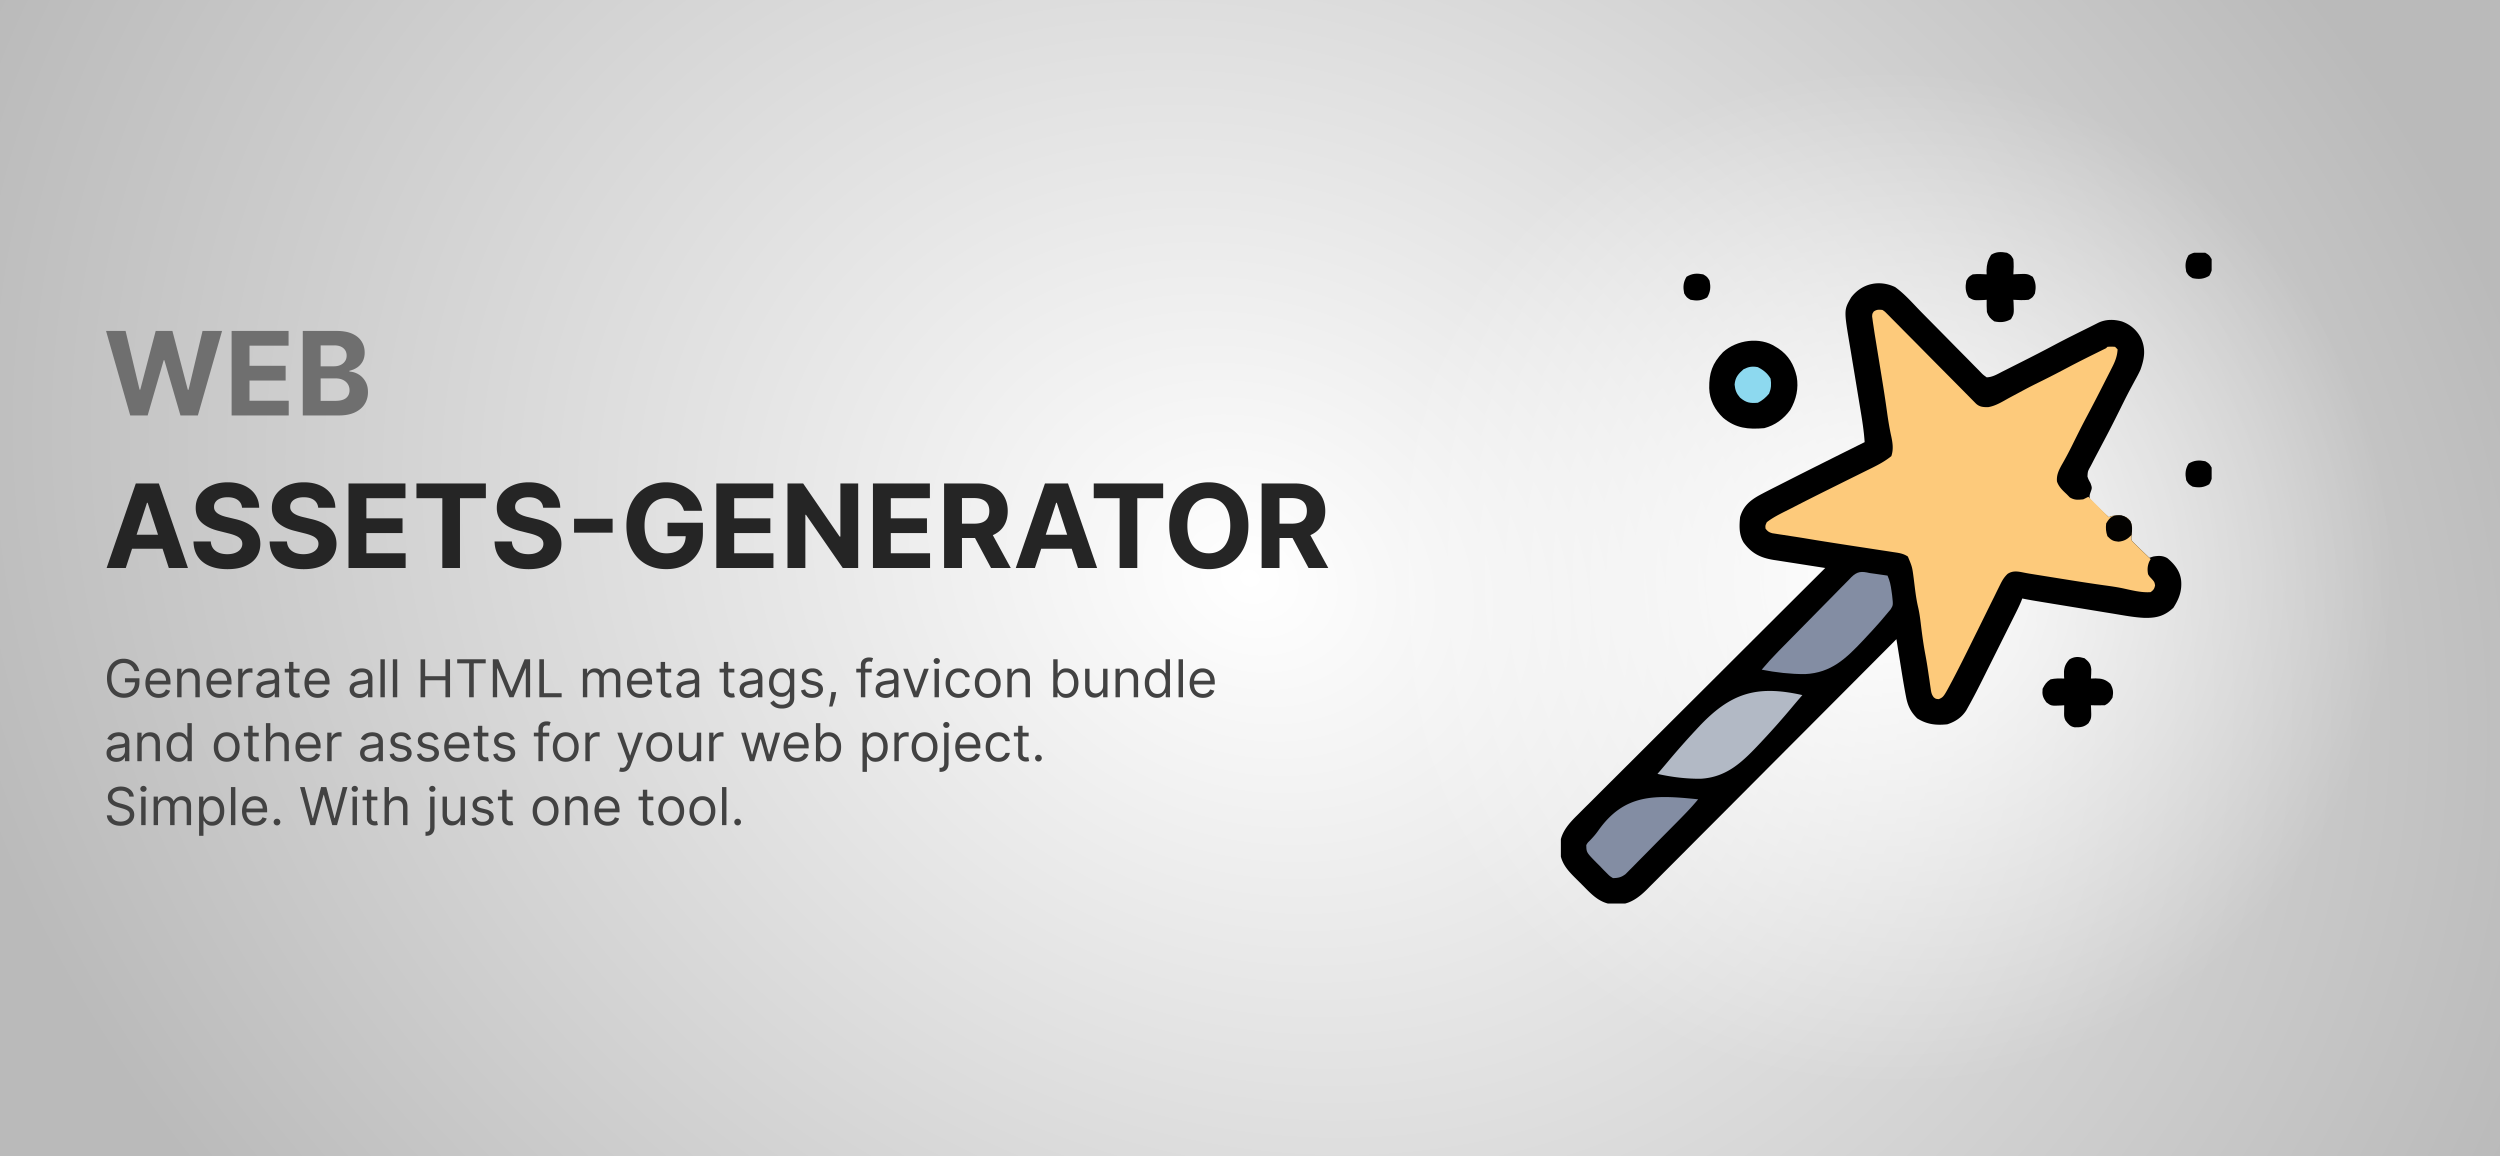 <svg xmlns="http://www.w3.org/2000/svg" width="1721" height="796" fill="none" viewBox="0 0 1721 796"><rect x="0" y="0" width="1721" height="796" fill="#333333" stroke="none"/><path fill="url(#a)" d="M0 0h1721v796H0z"/><g clip-path="url(#b)"><path fill="#6F6F6F" d="m89.653 286-16.647-58.182h13.437l9.63 40.426h.484l10.625-40.426h11.506l10.596 40.512h.511l9.631-40.512h13.438L136.216 286h-11.989l-11.079-38.04h-.455L101.642 286H89.653Zm69.794 0v-58.182h39.205v10.142h-26.903v13.864h24.886v10.142h-24.886v13.892h27.017V286h-39.319Zm48.985 0v-58.182h23.295c4.281 0 7.851.635 10.711 1.904 2.859 1.269 5.009 3.03 6.448 5.284 1.44 2.235 2.159 4.81 2.159 7.727 0 2.273-.454 4.271-1.363 5.994a11.77 11.77 0 0 1-3.75 4.205c-1.572 1.079-3.371 1.846-5.398 2.301v.568c2.216.095 4.29.72 6.222 1.875 1.95 1.155 3.532 2.775 4.744 4.858 1.212 2.064 1.818 4.527 1.818 7.386 0 3.088-.767 5.843-2.301 8.268-1.515 2.405-3.759 4.308-6.733 5.71-2.973 1.401-6.638 2.102-10.994 2.102h-24.858Zm12.301-10.057h10.028c3.428 0 5.928-.653 7.5-1.96 1.572-1.326 2.358-3.087 2.358-5.284 0-1.61-.388-3.03-1.164-4.261-.777-1.232-1.885-2.197-3.324-2.898-1.421-.701-3.116-1.051-5.086-1.051h-10.312v15.454Zm0-23.778h9.119c1.686 0 3.182-.294 4.489-.881 1.326-.606 2.367-1.458 3.125-2.557.776-1.098 1.165-2.415 1.165-3.949 0-2.102-.748-3.797-2.245-5.085-1.477-1.288-3.579-1.932-6.306-1.932h-9.347v14.404Z"/><path fill="#252525" d="M86.585 391H73.403l20.086-58.182h15.852L129.398 391h-13.182l-14.574-44.886h-.454L86.585 391Zm-.824-22.869h31.137v9.602H85.761v-9.602Zm80.874-18.58c-.227-2.292-1.203-4.072-2.926-5.341-1.724-1.269-4.063-1.903-7.017-1.903-2.008 0-3.703.284-5.085.852-1.383.549-2.444 1.316-3.182 2.301-.72.985-1.08 2.102-1.08 3.352-.038 1.042.18 1.951.654 2.728.492.776 1.164 1.449 2.017 2.017.852.549 1.837 1.032 2.954 1.449 1.118.397 2.311.738 3.58 1.022l5.227 1.25c2.538.569 4.867 1.326 6.989 2.273 2.121.947 3.958 2.112 5.511 3.494a14.527 14.527 0 0 1 3.608 4.887c.871 1.875 1.316 4.024 1.335 6.449-.019 3.56-.928 6.647-2.727 9.261-1.78 2.595-4.356 4.612-7.727 6.051-3.353 1.421-7.396 2.131-12.131 2.131-4.697 0-8.788-.72-12.273-2.159-3.466-1.44-6.174-3.57-8.125-6.392-1.932-2.841-2.945-6.354-3.04-10.54h11.904c.132 1.951.691 3.579 1.676 4.886 1.004 1.288 2.339 2.264 4.006 2.926 1.685.644 3.589.966 5.71.966 2.083 0 3.892-.303 5.426-.909 1.553-.606 2.756-1.449 3.608-2.528.852-1.08 1.278-2.32 1.278-3.722 0-1.307-.388-2.405-1.164-3.295-.758-.89-1.875-1.648-3.353-2.273-1.458-.625-3.248-1.193-5.369-1.704l-6.335-1.591c-4.905-1.194-8.779-3.059-11.62-5.597-2.84-2.538-4.251-5.956-4.232-10.256-.019-3.522.918-6.6 2.812-9.233 1.913-2.632 4.536-4.687 7.869-6.164 3.334-1.478 7.122-2.216 11.364-2.216 4.318 0 8.087.738 11.307 2.216 3.238 1.477 5.757 3.532 7.557 6.164 1.799 2.633 2.727 5.682 2.784 9.148h-11.79Zm52.422 0c-.227-2.292-1.203-4.072-2.926-5.341-1.724-1.269-4.063-1.903-7.017-1.903-2.008 0-3.703.284-5.086.852-1.382.549-2.443 1.316-3.181 2.301-.72.985-1.08 2.102-1.08 3.352-.038 1.042.18 1.951.653 2.728.493.776 1.165 1.449 2.018 2.017.852.549 1.837 1.032 2.954 1.449 1.117.397 2.311.738 3.58 1.022l5.227 1.25c2.538.569 4.867 1.326 6.989 2.273 2.121.947 3.958 2.112 5.511 3.494a14.527 14.527 0 0 1 3.608 4.887c.871 1.875 1.316 4.024 1.335 6.449-.019 3.56-.928 6.647-2.727 9.261-1.781 2.595-4.356 4.612-7.727 6.051-3.353 1.421-7.396 2.131-12.131 2.131-4.697 0-8.788-.72-12.273-2.159-3.466-1.44-6.174-3.57-8.125-6.392-1.932-2.841-2.945-6.354-3.04-10.54h11.904c.132 1.951.691 3.579 1.676 4.886 1.004 1.288 2.339 2.264 4.006 2.926 1.685.644 3.589.966 5.71.966 2.083 0 3.892-.303 5.426-.909 1.553-.606 2.756-1.449 3.608-2.528.852-1.08 1.278-2.32 1.278-3.722 0-1.307-.388-2.405-1.165-3.295-.757-.89-1.874-1.648-3.352-2.273-1.458-.625-3.248-1.193-5.369-1.704l-6.335-1.591c-4.906-1.194-8.779-3.059-11.62-5.597-2.841-2.538-4.252-5.956-4.233-10.256-.019-3.522.919-6.6 2.813-9.233 1.913-2.632 4.536-4.687 7.869-6.164 3.334-1.478 7.121-2.216 11.364-2.216 4.318 0 8.087.738 11.307 2.216 3.238 1.477 5.757 3.532 7.556 6.164 1.8 2.633 2.728 5.682 2.785 9.148h-11.79ZM239.916 391v-58.182h39.205v10.142h-26.904v13.864h24.887v10.142h-24.887v13.892h27.017V391h-39.318Zm46.769-48.04v-10.142h47.784v10.142h-17.813V391h-12.159v-48.04h-17.812Zm87.216 6.591c-.228-2.292-1.203-4.072-2.927-5.341-1.723-1.269-4.062-1.903-7.017-1.903-2.007 0-3.702.284-5.085.852-1.382.549-2.443 1.316-3.182 2.301-.719.985-1.079 2.102-1.079 3.352-.038 1.042.18 1.951.653 2.728.493.776 1.165 1.449 2.017 2.017.853.549 1.837 1.032 2.955 1.449 1.117.397 2.31.738 3.579 1.022l5.228 1.25c2.537.569 4.867 1.326 6.988 2.273 2.121.947 3.959 2.112 5.512 3.494a14.54 14.54 0 0 1 3.608 4.887c.871 1.875 1.316 4.024 1.335 6.449-.019 3.56-.928 6.647-2.727 9.261-1.781 2.595-4.357 4.612-7.728 6.051-3.352 1.421-7.396 2.131-12.13 2.131-4.697 0-8.788-.72-12.273-2.159-3.466-1.44-6.174-3.57-8.125-6.392-1.932-2.841-2.945-6.354-3.04-10.54h11.903c.133 1.951.692 3.579 1.677 4.886 1.003 1.288 2.339 2.264 4.005 2.926 1.686.644 3.589.966 5.711.966 2.083 0 3.892-.303 5.426-.909 1.553-.606 2.755-1.449 3.608-2.528.852-1.08 1.278-2.32 1.278-3.722 0-1.307-.388-2.405-1.165-3.295-.757-.89-1.875-1.648-3.352-2.273-1.458-.625-3.248-1.193-5.369-1.704l-6.336-1.591c-4.905-1.194-8.778-3.059-11.619-5.597-2.841-2.538-4.252-5.956-4.233-10.256-.019-3.522.919-6.6 2.813-9.233 1.913-2.632 4.536-4.687 7.869-6.164 3.333-1.478 7.121-2.216 11.364-2.216 4.318 0 8.087.738 11.306 2.216 3.239 1.477 5.758 3.532 7.557 6.164 1.799 2.633 2.728 5.682 2.784 9.148h-11.789Zm47.819 7.557v9.602h-26.534v-9.602h26.534Zm49.119-5.483c-.397-1.383-.956-2.604-1.676-3.665a10.344 10.344 0 0 0-2.642-2.727c-1.022-.758-2.197-1.335-3.522-1.733-1.307-.398-2.756-.597-4.347-.597-2.973 0-5.587.739-7.841 2.216-2.235 1.478-3.977 3.627-5.227 6.449-1.25 2.803-1.875 6.231-1.875 10.284 0 4.053.615 7.5 1.846 10.341 1.231 2.841 2.974 5.01 5.228 6.506 2.253 1.477 4.914 2.216 7.983 2.216 2.784 0 5.161-.493 7.13-1.477 1.989-1.004 3.504-2.415 4.546-4.233 1.06-1.819 1.591-3.968 1.591-6.449l2.5.369h-15v-9.261h24.346v7.329c0 5.114-1.079 9.508-3.238 13.182-2.159 3.655-5.133 6.477-8.921 8.466-3.788 1.97-8.125 2.954-13.011 2.954-5.455 0-10.246-1.202-14.375-3.607-4.129-2.425-7.349-5.862-9.659-10.313-2.292-4.47-3.438-9.773-3.438-15.909 0-4.716.682-8.921 2.046-12.614 1.382-3.712 3.314-6.856 5.795-9.432a25.037 25.037 0 0 1 8.665-5.88c3.295-1.345 6.865-2.017 10.71-2.017 3.296 0 6.364.483 9.205 1.449 2.841.947 5.36 2.291 7.556 4.034a21.848 21.848 0 0 1 5.427 6.221c1.401 2.387 2.301 5.019 2.698 7.898h-12.5ZM493.119 391v-58.182h39.205v10.142H505.42v13.864h24.887v10.142H505.42v13.892h27.018V391h-39.319Zm97.649-58.182V391h-10.625l-25.312-36.619h-.426V391h-12.301v-58.182h10.795l25.114 36.591h.511v-36.591h12.244ZM600.932 391v-58.182h39.204v10.142h-26.903v13.864h24.886v10.142h-24.886v13.892h27.017V391h-39.318Zm48.984 0v-58.182h22.955c4.394 0 8.144.786 11.25 2.358 3.125 1.553 5.502 3.76 7.13 6.619 1.648 2.841 2.472 6.184 2.472 10.029 0 3.863-.833 7.187-2.5 9.971-1.667 2.766-4.081 4.887-7.244 6.364-3.144 1.477-6.951 2.216-11.421 2.216h-15.369v-9.886h13.381c2.348 0 4.299-.322 5.852-.966 1.553-.644 2.708-1.61 3.466-2.898.776-1.288 1.165-2.888 1.165-4.801 0-1.932-.389-3.561-1.165-4.886-.758-1.326-1.923-2.33-3.495-3.012-1.553-.701-3.513-1.051-5.88-1.051h-8.296V391h-12.301Zm31.421-26.477L695.797 391h-13.58l-14.147-26.477h13.267ZM712.445 391h-13.182l20.085-58.182H735.2L755.257 391h-13.182l-14.574-44.886h-.454L712.445 391Zm-.824-22.869h31.136v9.602h-31.136v-9.602Zm41.314-25.171v-10.142h47.784v10.142h-17.813V391h-12.159v-48.04h-17.812Zm106.463 18.949c0 6.345-1.203 11.743-3.608 16.193-2.387 4.451-5.644 7.851-9.773 10.199-4.11 2.33-8.731 3.494-13.864 3.494-5.17 0-9.81-1.174-13.92-3.522-4.11-2.349-7.358-5.748-9.744-10.199-2.387-4.451-3.58-9.839-3.58-16.165 0-6.345 1.193-11.742 3.58-16.193 2.386-4.451 5.634-7.841 9.744-10.171 4.11-2.348 8.75-3.522 13.92-3.522 5.133 0 9.754 1.174 13.864 3.522 4.129 2.33 7.386 5.72 9.773 10.171 2.405 4.451 3.608 9.848 3.608 16.193Zm-12.472 0c0-4.11-.615-7.576-1.846-10.398-1.213-2.822-2.927-4.962-5.142-6.42-2.216-1.458-4.811-2.188-7.785-2.188-2.973 0-5.568.73-7.784 2.188-2.216 1.458-3.939 3.598-5.17 6.42-1.212 2.822-1.818 6.288-1.818 10.398 0 4.11.606 7.576 1.818 10.398 1.231 2.822 2.954 4.962 5.17 6.42 2.216 1.459 4.811 2.188 7.784 2.188 2.974 0 5.569-.729 7.785-2.188 2.215-1.458 3.929-3.598 5.142-6.42 1.231-2.822 1.846-6.288 1.846-10.398ZM868.51 391v-58.182h22.954c4.394 0 8.144.786 11.25 2.358 3.125 1.553 5.502 3.76 7.131 6.619 1.648 2.841 2.472 6.184 2.472 10.029 0 3.863-.834 7.187-2.5 9.971-1.667 2.766-4.082 4.887-7.245 6.364-3.143 1.477-6.95 2.216-11.42 2.216h-15.369v-9.886h13.38c2.349 0 4.3-.322 5.853-.966 1.553-.644 2.708-1.61 3.466-2.898.776-1.288 1.164-2.888 1.164-4.801 0-1.932-.388-3.561-1.164-4.886-.758-1.326-1.923-2.33-3.495-3.012-1.553-.701-3.513-1.051-5.88-1.051h-8.296V391H868.51Zm31.42-26.477L914.391 391h-13.58l-14.148-26.477h13.267Z"/><path fill="#424242" d="M92.568 462a9.24 9.24 0 0 0-1.112-2.314 7.15 7.15 0 0 0-1.624-1.764 6.796 6.796 0 0 0-2.122-1.112c-.792-.256-1.662-.384-2.608-.384-1.55 0-2.961.401-4.231 1.202-1.27.801-2.28 1.981-3.03 3.541-.75 1.56-1.125 3.473-1.125 5.74 0 2.267.38 4.18 1.138 5.74.758 1.56 1.785 2.74 3.08 3.541 1.296.801 2.754 1.202 4.373 1.202 1.5 0 2.82-.32 3.963-.959a6.79 6.79 0 0 0 2.684-2.736c.648-1.184.972-2.578.972-4.18l.972.205h-7.875v-2.813h9.971v2.813c0 2.156-.46 4.031-1.38 5.625a9.543 9.543 0 0 1-3.785 3.707c-1.602.869-3.443 1.304-5.522 1.304-2.318 0-4.355-.546-6.111-1.636-1.747-1.091-3.11-2.642-4.09-4.654-.972-2.011-1.458-4.398-1.458-7.159 0-2.071.277-3.933.83-5.587.563-1.661 1.356-3.076 2.379-4.244a10.418 10.418 0 0 1 3.63-2.685c1.398-.622 2.936-.933 4.615-.933 1.381 0 2.668.209 3.861.627 1.202.409 2.271.993 3.209 1.751a9.962 9.962 0 0 1 2.365 2.698A10.267 10.267 0 0 1 95.84 462h-3.273Zm16.68 18.409c-1.892 0-3.524-.418-4.896-1.253-1.364-.844-2.416-2.02-3.158-3.528-.733-1.517-1.099-3.281-1.099-5.293 0-2.011.366-3.784 1.099-5.318.742-1.543 1.773-2.744 3.094-3.605 1.33-.869 2.881-1.304 4.653-1.304 1.023 0 2.033.17 3.03.511a7.509 7.509 0 0 1 2.723 1.662c.818.759 1.47 1.764 1.956 3.017s.729 2.796.729 4.628v1.279h-15.136v-2.608h12.068c0-1.108-.222-2.097-.665-2.966a5.01 5.01 0 0 0-1.867-2.059c-.801-.502-1.747-.754-2.838-.754-1.201 0-2.241.298-3.119.895a5.89 5.89 0 0 0-2.007 2.301 6.756 6.756 0 0 0-.703 3.043v1.738c0 1.483.256 2.741.767 3.772.52 1.022 1.24 1.802 2.16 2.339.921.529 1.99.793 3.209.793.793 0 1.509-.111 2.148-.333a4.605 4.605 0 0 0 1.675-1.022 4.65 4.65 0 0 0 1.086-1.713l2.915.818a6.456 6.456 0 0 1-1.547 2.608c-.724.741-1.619 1.321-2.684 1.738-1.066.41-2.263.614-3.593.614Zm15.737-12.221V480h-3.017v-19.636h2.915v3.068h.256a5.616 5.616 0 0 1 2.096-2.404c.938-.613 2.148-.92 3.631-.92 1.33 0 2.493.273 3.49.818.997.537 1.773 1.355 2.327 2.455.554 1.091.831 2.471.831 4.142V480h-3.017v-12.273c0-1.542-.401-2.744-1.202-3.605-.801-.869-1.9-1.304-3.298-1.304-.963 0-1.824.209-2.583.627-.75.417-1.342 1.027-1.777 1.828-.434.801-.652 1.772-.652 2.915Zm26.275 12.221c-1.892 0-3.524-.418-4.896-1.253-1.364-.844-2.417-2.02-3.158-3.528-.733-1.517-1.099-3.281-1.099-5.293 0-2.011.366-3.784 1.099-5.318.741-1.543 1.773-2.744 3.094-3.605 1.329-.869 2.88-1.304 4.653-1.304 1.023 0 2.033.17 3.03.511a7.509 7.509 0 0 1 2.723 1.662c.818.759 1.47 1.764 1.956 3.017s.729 2.796.729 4.628v1.279h-15.137v-2.608h12.068c0-1.108-.221-2.097-.664-2.966a5.01 5.01 0 0 0-1.867-2.059c-.801-.502-1.747-.754-2.838-.754-1.202 0-2.241.298-3.119.895a5.874 5.874 0 0 0-2.007 2.301 6.756 6.756 0 0 0-.703 3.043v1.738c0 1.483.255 2.741.767 3.772.52 1.022 1.24 1.802 2.16 2.339.921.529 1.99.793 3.209.793.793 0 1.508-.111 2.148-.333a4.6 4.6 0 0 0 1.674-1.022c.469-.46.831-1.032 1.087-1.713l2.915.818a6.468 6.468 0 0 1-1.547 2.608c-.724.741-1.619 1.321-2.685 1.738-1.065.41-2.263.614-3.592.614Zm12.72-.409v-19.636h2.915v2.966h.204c.358-.972 1.006-1.76 1.944-2.366.937-.605 1.994-.907 3.17-.907.222 0 .499.004.831.013.332.008.584.021.754.038v3.068a9.11 9.11 0 0 0-.703-.115 6.883 6.883 0 0 0-1.138-.089c-.954 0-1.806.2-2.556.6a4.534 4.534 0 0 0-1.765 1.637c-.426.69-.639 1.478-.639 2.365V480h-3.017Zm19.173.46c-1.244 0-2.374-.234-3.388-.703-1.014-.477-1.819-1.163-2.416-2.058-.597-.904-.895-1.994-.895-3.273 0-1.125.222-2.037.665-2.736a4.694 4.694 0 0 1 1.777-1.662c.741-.4 1.56-.698 2.454-.894a29.668 29.668 0 0 1 2.724-.486c1.193-.154 2.16-.269 2.901-.345.75-.086 1.296-.226 1.637-.422.349-.196.524-.537.524-1.023v-.102c0-1.262-.345-2.242-1.036-2.941-.681-.699-1.717-1.048-3.106-1.048-1.44 0-2.57.315-3.388.946-.818.631-1.393 1.304-1.726 2.02l-2.863-1.023c.511-1.193 1.193-2.122 2.045-2.787a7.664 7.664 0 0 1 2.813-1.406 11.659 11.659 0 0 1 3.017-.409c.63 0 1.355.077 2.173.23a6.962 6.962 0 0 1 2.391.908c.775.46 1.419 1.155 1.93 2.084.511.929.767 2.173.767 3.732V480h-3.017v-2.659h-.153c-.205.426-.546.882-1.023 1.368-.477.486-1.112.899-1.905 1.24-.793.341-1.76.511-2.902.511Zm.46-2.71c1.193 0 2.199-.234 3.017-.703.827-.469 1.449-1.074 1.867-1.815a4.631 4.631 0 0 0 .639-2.34v-2.761c-.128.153-.409.294-.844.422-.426.119-.92.225-1.483.319a67.93 67.93 0 0 1-1.623.23c-.52.06-.942.111-1.266.154a11.52 11.52 0 0 0-2.199.498c-.673.222-1.219.558-1.636 1.01-.409.443-.614 1.048-.614 1.816 0 1.048.388 1.84 1.164 2.377.784.529 1.777.793 2.978.793Zm22.587-17.386v2.556h-10.177v-2.556H206.2Zm-7.211-4.705h3.017v18.716c0 .852.124 1.491.371 1.918.256.417.58.698.972.843.4.137.822.205 1.265.205.333 0 .605-.017.819-.051l.511-.102.614 2.71a6.334 6.334 0 0 1-.857.23c-.366.085-.831.128-1.393.128a6.079 6.079 0 0 1-2.506-.55 4.98 4.98 0 0 1-2.02-1.675c-.528-.75-.793-1.696-.793-2.838v-19.534Zm19.771 24.75c-1.892 0-3.524-.418-4.896-1.253-1.364-.844-2.417-2.02-3.158-3.528-.733-1.517-1.099-3.281-1.099-5.293 0-2.011.366-3.784 1.099-5.318.741-1.543 1.773-2.744 3.094-3.605 1.329-.869 2.88-1.304 4.653-1.304 1.023 0 2.033.17 3.03.511a7.509 7.509 0 0 1 2.723 1.662c.818.759 1.47 1.764 1.956 3.017s.729 2.796.729 4.628v1.279h-15.137v-2.608h12.068c0-1.108-.221-2.097-.664-2.966a5.01 5.01 0 0 0-1.867-2.059c-.801-.502-1.747-.754-2.838-.754-1.202 0-2.241.298-3.119.895a5.874 5.874 0 0 0-2.007 2.301 6.756 6.756 0 0 0-.703 3.043v1.738c0 1.483.255 2.741.767 3.772.52 1.022 1.24 1.802 2.16 2.339.921.529 1.99.793 3.209.793.793 0 1.508-.111 2.148-.333a4.6 4.6 0 0 0 1.674-1.022c.469-.46.831-1.032 1.087-1.713l2.915.818a6.468 6.468 0 0 1-1.547 2.608c-.724.741-1.619 1.321-2.685 1.738-1.065.41-2.263.614-3.592.614Zm28.624.051c-1.245 0-2.374-.234-3.388-.703-1.014-.477-1.82-1.163-2.416-2.058-.597-.904-.895-1.994-.895-3.273 0-1.125.221-2.037.664-2.736a4.708 4.708 0 0 1 1.777-1.662c.742-.4 1.56-.698 2.455-.894a29.587 29.587 0 0 1 2.723-.486c1.193-.154 2.16-.269 2.902-.345.75-.086 1.295-.226 1.636-.422.35-.196.524-.537.524-1.023v-.102c0-1.262-.345-2.242-1.035-2.941-.682-.699-1.717-1.048-3.107-1.048-1.44 0-2.569.315-3.387.946-.819.631-1.394 1.304-1.726 2.02l-2.864-1.023c.512-1.193 1.193-2.122 2.046-2.787a7.66 7.66 0 0 1 2.812-1.406 11.67 11.67 0 0 1 3.017-.409c.631 0 1.355.077 2.173.23a6.962 6.962 0 0 1 2.391.908c.776.46 1.419 1.155 1.93 2.084.512.929.768 2.173.768 3.732V480h-3.018v-2.659h-.153c-.204.426-.545.882-1.023 1.368-.477.486-1.112.899-1.904 1.24-.793.341-1.76.511-2.902.511Zm.46-2.71c1.193 0 2.199-.234 3.017-.703.827-.469 1.449-1.074 1.866-1.815a4.631 4.631 0 0 0 .639-2.34v-2.761c-.127.153-.409.294-.843.422-.426.119-.921.225-1.483.319-.554.085-1.095.162-1.624.23-.52.06-.942.111-1.265.154-.785.102-1.517.268-2.199.498-.674.222-1.219.558-1.637 1.01-.409.443-.613 1.048-.613 1.816 0 1.048.387 1.84 1.163 2.377.784.529 1.777.793 2.979.793Zm17.063-23.932V480h-3.017v-26.182h3.017Zm8.543 0V480h-3.017v-26.182h3.017ZM289.51 480v-26.182h3.171v11.659h13.96v-11.659h3.17V480h-3.17v-11.71h-13.96V480h-3.171Zm25.217-23.369v-2.813h19.636v2.813h-8.233V480h-3.17v-23.369h-8.233Zm24.529-2.813h3.784l8.898 21.733h.307l8.898-21.733h3.784V480h-2.966v-19.892h-.256L353.523 480h-2.863l-8.182-19.892h-.256V480h-2.966v-26.182ZM371.284 480v-26.182h3.17v23.37h12.171V480h-15.341Zm29.966 0v-19.636h2.914v3.068h.256c.409-1.048 1.07-1.862 1.982-2.442.912-.588 2.007-.882 3.285-.882 1.296 0 2.374.294 3.235.882.869.58 1.546 1.394 2.032 2.442h.205a5.717 5.717 0 0 1 2.263-2.416c1.005-.605 2.211-.908 3.617-.908 1.756 0 3.192.55 4.309 1.649 1.116 1.091 1.674 2.791 1.674 5.101V480h-3.017v-13.142c0-1.449-.396-2.484-1.189-3.107-.792-.622-1.725-.933-2.799-.933-1.381 0-2.451.418-3.209 1.253-.759.827-1.138 1.875-1.138 3.145V480h-3.068v-13.449c0-1.116-.362-2.015-1.087-2.697-.724-.691-1.657-1.036-2.799-1.036-.785 0-1.517.209-2.199.627-.674.417-1.219.997-1.637 1.738-.409.733-.613 1.581-.613 2.544V480h-3.017Zm39.522.409c-1.892 0-3.524-.418-4.897-1.253-1.363-.844-2.416-2.02-3.157-3.528-.733-1.517-1.1-3.281-1.1-5.293 0-2.011.367-3.784 1.1-5.318.741-1.543 1.772-2.744 3.093-3.605 1.33-.869 2.881-1.304 4.654-1.304 1.023 0 2.033.17 3.03.511a7.509 7.509 0 0 1 2.723 1.662c.818.759 1.47 1.764 1.956 3.017.485 1.253.728 2.796.728 4.628v1.279h-15.136v-2.608h12.068c0-1.108-.221-2.097-.665-2.966a5 5 0 0 0-1.866-2.059c-.801-.502-1.747-.754-2.838-.754-1.202 0-2.242.298-3.119.895a5.885 5.885 0 0 0-2.008 2.301 6.77 6.77 0 0 0-.703 3.043v1.738c0 1.483.256 2.741.767 3.772.52 1.022 1.24 1.802 2.161 2.339.92.529 1.99.793 3.209.793.792 0 1.508-.111 2.147-.333a4.605 4.605 0 0 0 1.675-1.022c.469-.46.831-1.032 1.087-1.713l2.915.818a6.468 6.468 0 0 1-1.547 2.608c-.725.741-1.62 1.321-2.685 1.738-1.065.41-2.263.614-3.592.614Zm21.26-20.045v2.556h-10.177v-2.556h10.177Zm-7.211-4.705h3.017v18.716c0 .852.124 1.491.371 1.918.256.417.58.698.972.843.4.137.822.205 1.265.205.333 0 .605-.017.819-.051l.511-.102.614 2.71c-.205.076-.49.153-.857.23-.366.085-.831.128-1.393.128a6.079 6.079 0 0 1-2.506-.55 4.98 4.98 0 0 1-2.02-1.675c-.528-.75-.793-1.696-.793-2.838v-19.534Zm17.527 24.801c-1.244 0-2.373-.234-3.387-.703-1.015-.477-1.82-1.163-2.417-2.058-.596-.904-.894-1.994-.894-3.273 0-1.125.221-2.037.664-2.736a4.7 4.7 0 0 1 1.777-1.662c.742-.4 1.56-.698 2.455-.894a29.587 29.587 0 0 1 2.723-.486c1.193-.154 2.16-.269 2.902-.345.75-.086 1.295-.226 1.636-.422.35-.196.524-.537.524-1.023v-.102c0-1.262-.345-2.242-1.035-2.941-.682-.699-1.718-1.048-3.107-1.048-1.44 0-2.569.315-3.388.946-.818.631-1.393 1.304-1.725 2.02l-2.864-1.023c.511-1.193 1.193-2.122 2.045-2.787a7.672 7.672 0 0 1 2.813-1.406 11.664 11.664 0 0 1 3.017-.409c.631 0 1.355.077 2.173.23a6.962 6.962 0 0 1 2.391.908c.775.46 1.419 1.155 1.93 2.084.512.929.767 2.173.767 3.732V480h-3.017v-2.659h-.153c-.205.426-.546.882-1.023 1.368-.477.486-1.112.899-1.905 1.24-.792.341-1.76.511-2.902.511Zm.461-2.71c1.193 0 2.198-.234 3.017-.703.826-.469 1.449-1.074 1.866-1.815a4.631 4.631 0 0 0 .639-2.34v-2.761c-.128.153-.409.294-.843.422-.427.119-.921.225-1.483.319-.554.085-1.096.162-1.624.23-.52.06-.942.111-1.266.154-.784.102-1.517.268-2.198.498-.674.222-1.219.558-1.637 1.01-.409.443-.613 1.048-.613 1.816 0 1.048.387 1.84 1.163 2.377.784.529 1.777.793 2.979.793Zm32.711-17.386v2.556h-10.176v-2.556h10.176Zm-7.21-4.705h3.017v18.716c0 .852.123 1.491.37 1.918.256.417.58.698.972.843.401.137.822.205 1.266.205.332 0 .605-.017.818-.051l.511-.102.614 2.71c-.205.076-.49.153-.857.23-.366.085-.831.128-1.393.128a6.082 6.082 0 0 1-2.506-.55 4.987 4.987 0 0 1-2.02-1.675c-.528-.75-.792-1.696-.792-2.838v-19.534Zm17.527 24.801c-1.245 0-2.374-.234-3.388-.703-1.014-.477-1.82-1.163-2.416-2.058-.597-.904-.895-1.994-.895-3.273 0-1.125.221-2.037.665-2.736a4.694 4.694 0 0 1 1.777-1.662 9.345 9.345 0 0 1 2.454-.894 29.647 29.647 0 0 1 2.723-.486c1.193-.154 2.161-.269 2.902-.345.75-.086 1.296-.226 1.636-.422.35-.196.525-.537.525-1.023v-.102c0-1.262-.346-2.242-1.036-2.941-.682-.699-1.717-1.048-3.106-1.048-1.441 0-2.57.315-3.388.946-.818.631-1.394 1.304-1.726 2.02l-2.864-1.023c.512-1.193 1.193-2.122 2.046-2.787a7.668 7.668 0 0 1 2.812-1.406 11.67 11.67 0 0 1 3.017-.409c.631 0 1.355.077 2.174.23a6.965 6.965 0 0 1 2.39.908c.776.46 1.419 1.155 1.931 2.084.511.929.767 2.173.767 3.732V480h-3.017v-2.659h-.154c-.204.426-.545.882-1.023 1.368-.477.486-1.112.899-1.904 1.24-.793.341-1.76.511-2.902.511Zm.46-2.71c1.193 0 2.199-.234 3.017-.703.827-.469 1.449-1.074 1.866-1.815.427-.742.64-1.522.64-2.34v-2.761c-.128.153-.409.294-.844.422-.426.119-.921.225-1.483.319-.554.085-1.095.162-1.624.23-.52.06-.941.111-1.265.154a11.52 11.52 0 0 0-2.199.498c-.673.222-1.219.558-1.637 1.01-.409.443-.613 1.048-.613 1.816 0 1.048.388 1.84 1.163 2.377.784.529 1.777.793 2.979.793Zm21.973 10.023c-1.458 0-2.711-.188-3.759-.563-1.048-.366-1.922-.852-2.621-1.457-.69-.597-1.24-1.236-1.649-1.918l2.404-1.687c.272.358.617.767 1.035 1.227.418.469.989.874 1.713 1.214.733.35 1.692.525 2.877.525 1.585 0 2.893-.384 3.924-1.151 1.031-.767 1.547-1.969 1.547-3.605v-3.989h-.256c-.221.358-.536.801-.946 1.33-.4.52-.98.984-1.738 1.393-.75.401-1.764.601-3.043.601-1.585 0-3.008-.375-4.27-1.125-1.253-.75-2.245-1.841-2.978-3.273-.725-1.431-1.087-3.17-1.087-5.215 0-2.012.354-3.763 1.061-5.255.707-1.5 1.692-2.659 2.953-3.477 1.262-.827 2.719-1.24 4.372-1.24 1.279 0 2.293.213 3.043.639.758.418 1.338.895 1.739 1.432.409.528.724.963.946 1.304h.306v-3.119h2.915v20.198c0 1.688-.383 3.06-1.15 4.117-.759 1.065-1.782 1.845-3.069 2.339-1.278.503-2.701.755-4.269.755Zm-.103-10.79c1.21 0 2.233-.277 3.068-.831.836-.554 1.471-1.351 1.905-2.391.435-1.039.652-2.284.652-3.733 0-1.414-.213-2.663-.639-3.745-.426-1.083-1.057-1.931-1.892-2.544-.835-.614-1.866-.921-3.094-.921-1.278 0-2.343.324-3.196.972-.844.647-1.478 1.517-1.905 2.608-.417 1.091-.626 2.301-.626 3.63 0 1.364.213 2.57.639 3.618.435 1.04 1.074 1.858 1.918 2.455.852.588 1.909.882 3.17.882Zm28.023-12.222-2.71.767a5.04 5.04 0 0 0-.755-1.316c-.323-.435-.767-.793-1.329-1.074-.563-.281-1.283-.422-2.161-.422-1.201 0-2.203.277-3.004.831-.792.545-1.189 1.24-1.189 2.084 0 .75.273 1.342.818 1.777.546.434 1.398.797 2.557 1.086l2.915.716c1.756.426 3.064 1.078 3.925 1.956.861.87 1.291 1.99 1.291 3.362 0 1.125-.324 2.131-.972 3.017-.639.887-1.534 1.586-2.684 2.097-1.151.511-2.489.767-4.015.767-2.002 0-3.66-.435-4.973-1.304-1.312-.869-2.143-2.139-2.492-3.81l2.863-.715c.273 1.056.789 1.849 1.547 2.377.767.529 1.769.793 3.004.793 1.407 0 2.523-.298 3.35-.895.835-.605 1.253-1.329 1.253-2.173 0-.682-.239-1.253-.716-1.713-.478-.469-1.211-.818-2.199-1.049l-3.273-.767c-1.798-.426-3.119-1.086-3.963-1.981-.835-.904-1.253-2.033-1.253-3.388 0-1.108.311-2.088.933-2.94.631-.853 1.488-1.522 2.57-2.007 1.091-.486 2.327-.729 3.707-.729 1.944 0 3.469.426 4.577 1.278 1.117.853 1.909 1.978 2.378 3.375Zm9.399 11.659-.204 1.381a27.934 27.934 0 0 1-.665 3.119 58.764 58.764 0 0 1-.908 3.133c-.315.98-.575 1.76-.779 2.339h-2.301l.434-2.16c.179-.895.358-1.897.537-3.005.188-1.099.341-2.224.46-3.375l.154-1.432h3.272Zm24.46-16.056v2.556h-10.586v-2.556h10.586ZM592.634 480v-22.347c0-1.125.264-2.062.792-2.812a4.917 4.917 0 0 1 2.059-1.688 6.502 6.502 0 0 1 2.672-.562c.741 0 1.346.06 1.815.179.469.119.818.23 1.048.332l-.869 2.608a15.588 15.588 0 0 0-.639-.192c-.264-.076-.614-.115-1.049-.115-.997 0-1.717.252-2.16.755-.435.503-.652 1.24-.652 2.211V480h-3.017Zm16.859.46c-1.244 0-2.374-.234-3.388-.703-1.014-.477-1.819-1.163-2.416-2.058-.597-.904-.895-1.994-.895-3.273 0-1.125.222-2.037.665-2.736a4.694 4.694 0 0 1 1.777-1.662 9.345 9.345 0 0 1 2.454-.894 29.647 29.647 0 0 1 2.723-.486 117.09 117.09 0 0 1 2.902-.345c.75-.086 1.296-.226 1.637-.422.349-.196.524-.537.524-1.023v-.102c0-1.262-.345-2.242-1.036-2.941-.681-.699-1.717-1.048-3.106-1.048-1.441 0-2.57.315-3.388.946-.818.631-1.393 1.304-1.726 2.02l-2.863-1.023c.511-1.193 1.193-2.122 2.045-2.787a7.668 7.668 0 0 1 2.812-1.406 11.672 11.672 0 0 1 3.018-.409c.63 0 1.355.077 2.173.23a6.957 6.957 0 0 1 2.39.908c.776.46 1.419 1.155 1.931 2.084.511.929.767 2.173.767 3.732V480h-3.017v-2.659h-.154c-.204.426-.545.882-1.022 1.368-.478.486-1.112.899-1.905 1.24-.793.341-1.76.511-2.902.511Zm.46-2.71c1.193 0 2.199-.234 3.017-.703.827-.469 1.449-1.074 1.867-1.815a4.631 4.631 0 0 0 .639-2.34v-2.761c-.128.153-.409.294-.844.422-.426.119-.92.225-1.483.319a67.93 67.93 0 0 1-1.623.23c-.52.06-.942.111-1.266.154a11.52 11.52 0 0 0-2.199.498c-.673.222-1.219.558-1.636 1.01-.409.443-.614 1.048-.614 1.816 0 1.048.388 1.84 1.163 2.377.785.529 1.777.793 2.979.793Zm29.4-17.386L632.092 480h-3.068l-7.262-19.636h3.273l5.421 15.647h.204l5.421-15.647h3.272ZM643.336 480v-19.636h3.017V480h-3.017Zm1.534-22.909c-.588 0-1.095-.2-1.522-.601a1.933 1.933 0 0 1-.626-1.445c0-.562.209-1.044.626-1.444a2.147 2.147 0 0 1 1.522-.601c.588 0 1.091.2 1.508.601.426.4.639.882.639 1.444 0 .563-.213 1.044-.639 1.445-.417.401-.92.601-1.508.601Zm14.986 23.318c-1.841 0-3.426-.435-4.756-1.304-1.329-.869-2.352-2.067-3.068-3.592-.716-1.526-1.074-3.269-1.074-5.229 0-1.994.367-3.754 1.1-5.28.741-1.534 1.772-2.731 3.093-3.592 1.33-.869 2.881-1.304 4.654-1.304 1.38 0 2.625.256 3.733.767s2.015 1.227 2.723 2.148c.707.92 1.146 1.994 1.316 3.221h-3.017c-.23-.895-.741-1.687-1.534-2.378-.784-.698-1.841-1.048-3.17-1.048-1.176 0-2.208.307-3.094.921-.878.605-1.564 1.461-2.058 2.569-.486 1.1-.729 2.391-.729 3.874 0 1.517.239 2.838.716 3.963.486 1.125 1.168 1.998 2.046 2.621.886.622 1.926.933 3.119.933.784 0 1.496-.137 2.135-.409a4.409 4.409 0 0 0 1.623-1.176 4.495 4.495 0 0 0 .946-1.841h3.017a6.987 6.987 0 0 1-1.265 3.132c-.665.92-1.547 1.653-2.647 2.199-1.09.537-2.36.805-3.809.805Zm20.109 0c-1.773 0-3.328-.422-4.666-1.266-1.33-.843-2.369-2.024-3.119-3.541-.742-1.517-1.113-3.29-1.113-5.318 0-2.045.371-3.831 1.113-5.356.75-1.526 1.789-2.711 3.119-3.554 1.338-.844 2.893-1.266 4.666-1.266 1.773 0 3.324.422 4.654 1.266 1.338.843 2.377 2.028 3.119 3.554.75 1.525 1.125 3.311 1.125 5.356 0 2.028-.375 3.801-1.125 5.318-.742 1.517-1.781 2.698-3.119 3.541-1.33.844-2.881 1.266-4.654 1.266Zm0-2.71c1.347 0 2.455-.345 3.324-1.036.869-.69 1.513-1.598 1.93-2.723.418-1.125.627-2.343.627-3.656 0-1.312-.209-2.535-.627-3.669-.417-1.133-1.061-2.05-1.93-2.749-.869-.698-1.977-1.048-3.324-1.048-1.346 0-2.454.35-3.324 1.048-.869.699-1.512 1.616-1.93 2.749-.418 1.134-.626 2.357-.626 3.669 0 1.313.208 2.531.626 3.656.418 1.125 1.061 2.033 1.93 2.723.87.691 1.978 1.036 3.324 1.036Zm16.52-9.511V480h-3.017v-19.636h2.915v3.068h.256a5.616 5.616 0 0 1 2.096-2.404c.938-.613 2.148-.92 3.631-.92 1.33 0 2.493.273 3.49.818.997.537 1.773 1.355 2.327 2.455.554 1.091.831 2.471.831 4.142V480h-3.017v-12.273c0-1.542-.401-2.744-1.202-3.605-.801-.869-1.9-1.304-3.298-1.304-.963 0-1.824.209-2.583.627-.75.417-1.342 1.027-1.777 1.828-.434.801-.652 1.772-.652 2.915ZM725.061 480v-26.182h3.017v9.665h.256c.221-.341.528-.776.92-1.304.401-.537.972-1.014 1.713-1.432.75-.426 1.765-.639 3.043-.639 1.653 0 3.111.413 4.372 1.24 1.261.827 2.246 1.999 2.953 3.516.708 1.517 1.061 3.306 1.061 5.369 0 2.079-.353 3.882-1.061 5.408-.707 1.517-1.687 2.693-2.94 3.528-1.253.827-2.698 1.24-4.334 1.24-1.261 0-2.271-.209-3.03-.626-.758-.426-1.342-.908-1.751-1.445a19.065 19.065 0 0 1-.946-1.355h-.358V480h-2.915Zm2.966-9.818c0 1.483.217 2.791.652 3.925.435 1.125 1.07 2.007 1.905 2.646.835.631 1.858.946 3.068.946 1.261 0 2.314-.333 3.158-.997.852-.674 1.491-1.577 1.917-2.711.435-1.142.652-2.411.652-3.809 0-1.381-.213-2.625-.639-3.733-.418-1.117-1.052-1.999-1.905-2.646-.844-.657-1.905-.985-3.183-.985-1.227 0-2.259.311-3.094.933-.835.614-1.466 1.475-1.892 2.583-.426 1.099-.639 2.382-.639 3.848Zm31.359 1.79v-11.608h3.017V480h-3.017v-3.324h-.204c-.46.997-1.176 1.845-2.148 2.544-.971.691-2.199 1.036-3.682 1.036-1.227 0-2.318-.269-3.272-.806-.955-.545-1.705-1.363-2.25-2.454-.546-1.1-.819-2.485-.819-4.155v-12.477h3.017v12.272c0 1.432.401 2.574 1.202 3.426.81.853 1.841 1.279 3.094 1.279.75 0 1.513-.192 2.288-.575.784-.384 1.441-.972 1.969-1.765.537-.792.805-1.802.805-3.029Zm11.56-3.784V480h-3.017v-19.636h2.915v3.068h.256a5.616 5.616 0 0 1 2.096-2.404c.938-.613 2.148-.92 3.631-.92 1.33 0 2.493.273 3.49.818.997.537 1.773 1.355 2.327 2.455.554 1.091.831 2.471.831 4.142V480h-3.017v-12.273c0-1.542-.401-2.744-1.202-3.605-.801-.869-1.901-1.304-3.298-1.304-.963 0-1.824.209-2.583.627-.75.417-1.342 1.027-1.777 1.828-.434.801-.652 1.772-.652 2.915Zm25.457 12.221c-1.637 0-3.081-.413-4.334-1.24-1.253-.835-2.233-2.011-2.94-3.528-.708-1.526-1.062-3.329-1.062-5.408 0-2.063.354-3.852 1.062-5.369.707-1.517 1.691-2.689 2.953-3.516 1.261-.827 2.718-1.24 4.372-1.24 1.278 0 2.288.213 3.03.639.75.418 1.321.895 1.713 1.432.4.528.711.963.933 1.304h.256v-9.665h3.017V480h-2.915v-3.017h-.358c-.222.358-.537.81-.946 1.355-.409.537-.993 1.019-1.751 1.445-.759.417-1.769.626-3.03.626Zm.409-2.71c1.21 0 2.233-.315 3.068-.946.835-.639 1.47-1.521 1.905-2.646.434-1.134.652-2.442.652-3.925 0-1.466-.213-2.749-.639-3.848-.427-1.108-1.057-1.969-1.892-2.583-.836-.622-1.867-.933-3.094-.933-1.279 0-2.344.328-3.196.985-.844.647-1.479 1.529-1.905 2.646-.418 1.108-.626 2.352-.626 3.733 0 1.398.213 2.667.639 3.809.434 1.134 1.074 2.037 1.917 2.711.853.664 1.909.997 3.171.997Zm17.552-23.881V480h-3.017v-26.182h3.017Zm13.759 26.591c-1.892 0-3.524-.418-4.896-1.253-1.364-.844-2.416-2.02-3.158-3.528-.733-1.517-1.099-3.281-1.099-5.293 0-2.011.366-3.784 1.099-5.318.742-1.543 1.773-2.744 3.094-3.605 1.33-.869 2.881-1.304 4.653-1.304 1.023 0 2.033.17 3.03.511a7.509 7.509 0 0 1 2.723 1.662c.818.759 1.47 1.764 1.956 3.017s.729 2.796.729 4.628v1.279h-15.136v-2.608h12.068c0-1.108-.222-2.097-.665-2.966a5.01 5.01 0 0 0-1.867-2.059c-.801-.502-1.747-.754-2.838-.754-1.201 0-2.241.298-3.119.895a5.89 5.89 0 0 0-2.007 2.301 6.756 6.756 0 0 0-.703 3.043v1.738c0 1.483.256 2.741.767 3.772.52 1.022 1.24 1.802 2.16 2.339.921.529 1.99.793 3.209.793.793 0 1.509-.111 2.148-.333a4.605 4.605 0 0 0 1.675-1.022 4.65 4.65 0 0 0 1.086-1.713l2.915.818a6.456 6.456 0 0 1-1.547 2.608c-.724.741-1.619 1.321-2.684 1.738-1.066.41-2.263.614-3.593.614ZM80.04 524.46c-1.245 0-2.374-.234-3.388-.703-1.014-.477-1.82-1.163-2.416-2.058-.597-.904-.895-1.994-.895-3.273 0-1.125.222-2.037.665-2.736a4.699 4.699 0 0 1 1.777-1.662c.741-.4 1.56-.698 2.454-.894a29.617 29.617 0 0 1 2.723-.486c1.193-.154 2.16-.269 2.902-.345.75-.086 1.296-.226 1.637-.422.349-.196.524-.537.524-1.023v-.102c0-1.262-.345-2.242-1.036-2.941-.682-.699-1.717-1.048-3.106-1.048-1.44 0-2.57.315-3.388.946-.818.631-1.394 1.304-1.726 2.02l-2.864-1.023c.512-1.193 1.194-2.122 2.046-2.787a7.667 7.667 0 0 1 2.812-1.406 11.665 11.665 0 0 1 3.017-.409c.631 0 1.355.077 2.174.23a6.963 6.963 0 0 1 2.39.908c.776.46 1.42 1.155 1.93 2.084.512.929.768 2.173.768 3.732V524h-3.017v-2.659h-.154c-.204.426-.545.882-1.022 1.368-.478.486-1.113.899-1.905 1.24-.793.341-1.76.511-2.902.511Zm.46-2.71c1.193 0 2.199-.234 3.017-.703.827-.469 1.449-1.074 1.867-1.815a4.63 4.63 0 0 0 .639-2.34v-2.761c-.128.153-.41.294-.844.422-.426.119-.92.225-1.483.319-.554.085-1.095.162-1.624.23-.52.06-.941.111-1.265.154a11.52 11.52 0 0 0-2.199.498c-.673.222-1.219.558-1.636 1.01-.41.443-.614 1.048-.614 1.816 0 1.048.388 1.84 1.163 2.377.784.529 1.777.793 2.979.793Zm17.064-9.562V524h-3.017v-19.636h2.914v3.068h.256a5.615 5.615 0 0 1 2.097-2.404c.937-.613 2.147-.92 3.63-.92 1.33 0 2.493.273 3.49.818.997.537 1.773 1.355 2.327 2.455.554 1.091.831 2.471.831 4.142V524h-3.017v-12.273c0-1.542-.401-2.744-1.202-3.605-.801-.869-1.9-1.304-3.298-1.304-.963 0-1.824.209-2.582.627-.75.417-1.343 1.027-1.777 1.828-.435.801-.652 1.772-.652 2.915Zm25.456 12.221c-1.636 0-3.081-.413-4.334-1.24-1.253-.835-2.233-2.011-2.94-3.528-.708-1.526-1.061-3.329-1.061-5.408 0-2.063.353-3.852 1.061-5.369.707-1.517 1.692-2.689 2.953-3.516s2.719-1.24 4.372-1.24c1.278 0 2.288.213 3.03.639.75.418 1.321.895 1.713 1.432.4.528.712.963.933 1.304h.256v-9.665h3.017V524h-2.915v-3.017h-.358c-.221.358-.537.81-.946 1.355-.409.537-.993 1.019-1.751 1.445-.759.417-1.769.626-3.03.626Zm.409-2.71c1.21 0 2.233-.315 3.068-.946.835-.639 1.47-1.521 1.905-2.646.435-1.134.652-2.442.652-3.925 0-1.466-.213-2.749-.639-3.848-.426-1.108-1.057-1.969-1.892-2.583-.835-.622-1.867-.933-3.094-.933-1.278 0-2.344.328-3.196.985-.844.647-1.479 1.529-1.905 2.646-.417 1.108-.626 2.352-.626 3.733 0 1.398.213 2.667.639 3.809.435 1.134 1.074 2.037 1.918 2.711.852.664 1.909.997 3.17.997Zm32.638 2.71c-1.773 0-3.328-.422-4.666-1.266-1.33-.843-2.37-2.024-3.12-3.541-.741-1.517-1.112-3.29-1.112-5.318 0-2.045.371-3.831 1.112-5.356.75-1.526 1.79-2.711 3.12-3.554 1.338-.844 2.893-1.266 4.666-1.266 1.772 0 3.324.422 4.653 1.266 1.338.843 2.378 2.028 3.119 3.554.75 1.525 1.125 3.311 1.125 5.356 0 2.028-.375 3.801-1.125 5.318-.741 1.517-1.781 2.698-3.119 3.541-1.329.844-2.881 1.266-4.653 1.266Zm0-2.71c1.346 0 2.454-.345 3.324-1.036.869-.69 1.512-1.598 1.93-2.723.418-1.125.626-2.343.626-3.656 0-1.312-.208-2.535-.626-3.669-.418-1.133-1.061-2.05-1.93-2.749-.87-.698-1.978-1.048-3.324-1.048-1.347 0-2.455.35-3.324 1.048-.869.699-1.513 1.616-1.931 2.749-.417 1.134-.626 2.357-.626 3.669 0 1.313.209 2.531.626 3.656.418 1.125 1.062 2.033 1.931 2.723.869.691 1.977 1.036 3.324 1.036Zm22.043-17.335v2.556h-10.176v-2.556h10.176Zm-7.21-4.705h3.017v18.716c0 .852.123 1.491.37 1.918.256.417.58.698.972.843.4.137.822.205 1.266.205.332 0 .605-.017.818-.051l.511-.102.614 2.71c-.205.076-.49.153-.857.23-.366.085-.831.128-1.393.128a6.079 6.079 0 0 1-2.506-.55 4.98 4.98 0 0 1-2.02-1.675c-.528-.75-.792-1.696-.792-2.838v-19.534Zm15.187 12.529V524h-3.017v-26.182h3.017v9.614h.256a5.543 5.543 0 0 1 2.071-2.416c.929-.605 2.164-.908 3.707-.908 1.338 0 2.51.268 3.516.805 1.005.529 1.785 1.343 2.339 2.442.563 1.091.844 2.48.844 4.168V524h-3.017v-12.273c0-1.559-.405-2.765-1.215-3.618-.801-.86-1.913-1.291-3.336-1.291-.989 0-1.875.209-2.659.627a4.567 4.567 0 0 0-1.841 1.828c-.443.801-.665 1.772-.665 2.915Zm26.485 12.221c-1.892 0-3.524-.418-4.896-1.253-1.364-.844-2.416-2.02-3.158-3.528-.732-1.517-1.099-3.281-1.099-5.293 0-2.011.367-3.784 1.099-5.318.742-1.543 1.773-2.744 3.094-3.605 1.33-.869 2.881-1.304 4.654-1.304 1.022 0 2.032.17 3.029.511a7.5 7.5 0 0 1 2.723 1.662c.819.759 1.471 1.764 1.956 3.017.486 1.253.729 2.796.729 4.628v1.279h-15.136v-2.608h12.068c0-1.108-.222-2.097-.665-2.966a5.007 5.007 0 0 0-1.866-2.059c-.801-.502-1.747-.754-2.838-.754-1.202 0-2.242.298-3.12.895a5.89 5.89 0 0 0-2.007 2.301 6.756 6.756 0 0 0-.703 3.043v1.738c0 1.483.256 2.741.767 3.772.52 1.022 1.24 1.802 2.161 2.339.92.529 1.99.793 3.208.793.793 0 1.509-.111 2.148-.333a4.605 4.605 0 0 0 1.675-1.022c.469-.46.831-1.032 1.087-1.713l2.914.818a6.456 6.456 0 0 1-1.547 2.608c-.724.741-1.619 1.321-2.684 1.738-1.066.41-2.263.614-3.593.614Zm12.721-.409v-19.636h2.914v2.966h.205c.358-.972 1.006-1.76 1.943-2.366.938-.605 1.994-.907 3.171-.907.221 0 .498.004.831.013.332.008.583.021.754.038v3.068a9.202 9.202 0 0 0-.703-.115 6.892 6.892 0 0 0-1.138-.089c-.955 0-1.807.2-2.557.6a4.538 4.538 0 0 0-1.764 1.637c-.426.69-.639 1.478-.639 2.365V524h-3.017Zm29.298.46c-1.245 0-2.374-.234-3.388-.703-1.014-.477-1.82-1.163-2.416-2.058-.597-.904-.895-1.994-.895-3.273 0-1.125.221-2.037.664-2.736a4.708 4.708 0 0 1 1.777-1.662c.742-.4 1.56-.698 2.455-.894a29.587 29.587 0 0 1 2.723-.486c1.193-.154 2.161-.269 2.902-.345.75-.086 1.295-.226 1.636-.422.35-.196.525-.537.525-1.023v-.102c0-1.262-.346-2.242-1.036-2.941-.682-.699-1.717-1.048-3.107-1.048-1.44 0-2.569.315-3.387.946-.819.631-1.394 1.304-1.726 2.02l-2.864-1.023c.512-1.193 1.193-2.122 2.046-2.787a7.66 7.66 0 0 1 2.812-1.406 11.67 11.67 0 0 1 3.017-.409c.631 0 1.355.077 2.173.23a6.962 6.962 0 0 1 2.391.908c.776.46 1.419 1.155 1.931 2.084.511.929.767 2.173.767 3.732V524h-3.017v-2.659h-.154c-.204.426-.545.882-1.023 1.368-.477.486-1.112.899-1.904 1.24-.793.341-1.76.511-2.902.511Zm.46-2.71c1.193 0 2.199-.234 3.017-.703.827-.469 1.449-1.074 1.866-1.815.426-.742.64-1.522.64-2.34v-2.761c-.128.153-.41.294-.844.422-.426.119-.921.225-1.483.319-.554.085-1.095.162-1.624.23-.52.06-.942.111-1.265.154a11.52 11.52 0 0 0-2.199.498c-.674.222-1.219.558-1.637 1.01-.409.443-.613 1.048-.613 1.816 0 1.048.388 1.84 1.163 2.377.784.529 1.777.793 2.979.793Zm27.955-12.989-2.71.767a5.036 5.036 0 0 0-.754-1.316c-.324-.435-.767-.793-1.33-1.074-.562-.281-1.282-.422-2.16-.422-1.202 0-2.203.277-3.004.831-.793.545-1.189 1.24-1.189 2.084 0 .75.272 1.342.818 1.777.545.434 1.398.797 2.557 1.086l2.914.716c1.756.426 3.064 1.078 3.925 1.956.861.87 1.291 1.99 1.291 3.362 0 1.125-.324 2.131-.971 3.017-.639.887-1.534 1.586-2.685 2.097-1.15.511-2.489.767-4.014.767-2.003 0-3.661-.435-4.973-1.304-1.313-.869-2.144-2.139-2.493-3.81l2.864-.715c.272 1.056.788 1.849 1.546 2.377.768.529 1.769.793 3.005.793 1.406 0 2.522-.298 3.349-.895.835-.605 1.253-1.329 1.253-2.173 0-.682-.239-1.253-.716-1.713-.477-.469-1.21-.818-2.199-1.049l-3.272-.767c-1.799-.426-3.12-1.086-3.964-1.981-.835-.904-1.252-2.033-1.252-3.388 0-1.108.311-2.088.933-2.94.631-.853 1.487-1.522 2.569-2.007 1.091-.486 2.327-.729 3.708-.729 1.943 0 3.469.426 4.577 1.278 1.116.853 1.909 1.978 2.377 3.375Zm18.809 0-2.71.767a5.04 5.04 0 0 0-.755-1.316c-.323-.435-.767-.793-1.329-1.074-.563-.281-1.283-.422-2.161-.422-1.201 0-2.203.277-3.004.831-.792.545-1.189 1.24-1.189 2.084 0 .75.273 1.342.818 1.777.546.434 1.398.797 2.557 1.086l2.915.716c1.756.426 3.064 1.078 3.925 1.956.861.87 1.291 1.99 1.291 3.362 0 1.125-.324 2.131-.972 3.017-.639.887-1.534 1.586-2.684 2.097-1.151.511-2.489.767-4.015.767-2.002 0-3.66-.435-4.973-1.304-1.312-.869-2.143-2.139-2.492-3.81l2.863-.715c.273 1.056.789 1.849 1.547 2.377.767.529 1.769.793 3.004.793 1.407 0 2.523-.298 3.35-.895.835-.605 1.253-1.329 1.253-2.173 0-.682-.239-1.253-.716-1.713-.478-.469-1.211-.818-2.199-1.049l-3.273-.767c-1.798-.426-3.119-1.086-3.963-1.981-.835-.904-1.253-2.033-1.253-3.388 0-1.108.311-2.088.933-2.94.631-.853 1.488-1.522 2.57-2.007 1.091-.486 2.327-.729 3.707-.729 1.944 0 3.469.426 4.577 1.278 1.117.853 1.909 1.978 2.378 3.375Zm13.132 15.648c-1.892 0-3.524-.418-4.896-1.253-1.363-.844-2.416-2.02-3.158-3.528-.732-1.517-1.099-3.281-1.099-5.293 0-2.011.367-3.784 1.099-5.318.742-1.543 1.773-2.744 3.094-3.605 1.33-.869 2.881-1.304 4.654-1.304 1.022 0 2.032.17 3.029.511a7.5 7.5 0 0 1 2.723 1.662c.819.759 1.471 1.764 1.956 3.017.486 1.253.729 2.796.729 4.628v1.279h-15.136v-2.608h12.068c0-1.108-.222-2.097-.665-2.966a5.007 5.007 0 0 0-1.866-2.059c-.801-.502-1.747-.754-2.838-.754-1.202 0-2.242.298-3.12.895a5.89 5.89 0 0 0-2.007 2.301 6.756 6.756 0 0 0-.703 3.043v1.738c0 1.483.256 2.741.767 3.772.52 1.022 1.24 1.802 2.161 2.339.92.529 1.99.793 3.208.793.793 0 1.509-.111 2.148-.333a4.605 4.605 0 0 0 1.675-1.022c.469-.46.831-1.032 1.087-1.713l2.914.818a6.456 6.456 0 0 1-1.547 2.608c-.724.741-1.619 1.321-2.684 1.738-1.066.41-2.263.614-3.593.614Zm21.26-20.045v2.556h-10.176v-2.556h10.176Zm-7.21-4.705h3.017v18.716c0 .852.124 1.491.371 1.918.256.417.579.698.972.843.4.137.822.205 1.265.205.333 0 .605-.017.818-.051l.512-.102.613 2.71c-.204.076-.49.153-.856.23-.367.085-.831.128-1.394.128a6.078 6.078 0 0 1-2.505-.55 4.98 4.98 0 0 1-2.02-1.675c-.529-.75-.793-1.696-.793-2.838v-19.534Zm25.306 9.102-2.71.767a5.036 5.036 0 0 0-.754-1.316c-.324-.435-.767-.793-1.33-1.074-.562-.281-1.282-.422-2.16-.422-1.202 0-2.203.277-3.005.831-.792.545-1.188 1.24-1.188 2.084 0 .75.272 1.342.818 1.777.545.434 1.397.797 2.557 1.086l2.914.716c1.756.426 3.064 1.078 3.925 1.956.861.87 1.291 1.99 1.291 3.362 0 1.125-.324 2.131-.971 3.017-.64.887-1.534 1.586-2.685 2.097-1.151.511-2.489.767-4.014.767-2.003 0-3.661-.435-4.973-1.304-1.313-.869-2.144-2.139-2.493-3.81l2.863-.715c.273 1.056.789 1.849 1.547 2.377.767.529 1.769.793 3.005.793 1.406 0 2.522-.298 3.349-.895.835-.605 1.253-1.329 1.253-2.173 0-.682-.239-1.253-.716-1.713-.477-.469-1.21-.818-2.199-1.049l-3.273-.767c-1.798-.426-3.119-1.086-3.963-1.981-.835-.904-1.253-2.033-1.253-3.388 0-1.108.312-2.088.934-2.94.63-.853 1.487-1.522 2.569-2.007 1.091-.486 2.327-.729 3.708-.729 1.943 0 3.468.426 4.576 1.278 1.117.853 1.91 1.978 2.378 3.375Zm23.769-4.397v2.556h-10.585v-2.556h10.585ZM370.657 524v-22.347c0-1.125.265-2.062.793-2.812a4.908 4.908 0 0 1 2.058-1.688 6.509 6.509 0 0 1 2.672-.562c.742 0 1.347.06 1.815.179.469.119.819.23 1.049.332l-.87 2.608a15.118 15.118 0 0 0-.639-.192c-.264-.076-.613-.115-1.048-.115-.997 0-1.717.252-2.161.755-.434.503-.652 1.24-.652 2.211V524h-3.017Zm18.812.409c-1.773 0-3.328-.422-4.666-1.266-1.33-.843-2.369-2.024-3.119-3.541-.742-1.517-1.113-3.29-1.113-5.318 0-2.045.371-3.831 1.113-5.356.75-1.526 1.789-2.711 3.119-3.554 1.338-.844 2.893-1.266 4.666-1.266 1.773 0 3.324.422 4.654 1.266 1.338.843 2.377 2.028 3.119 3.554.75 1.525 1.125 3.311 1.125 5.356 0 2.028-.375 3.801-1.125 5.318-.742 1.517-1.781 2.698-3.119 3.541-1.33.844-2.881 1.266-4.654 1.266Zm0-2.71c1.347 0 2.455-.345 3.324-1.036.869-.69 1.513-1.598 1.93-2.723.418-1.125.627-2.343.627-3.656 0-1.312-.209-2.535-.627-3.669-.417-1.133-1.061-2.05-1.93-2.749-.869-.698-1.977-1.048-3.324-1.048-1.346 0-2.454.35-3.324 1.048-.869.699-1.513 1.616-1.93 2.749-.418 1.134-.627 2.357-.627 3.669 0 1.313.209 2.531.627 3.656.417 1.125 1.061 2.033 1.93 2.723.87.691 1.978 1.036 3.324 1.036ZM402.972 524v-19.636h2.915v2.966h.205c.358-.972 1.005-1.76 1.943-2.366.937-.605 1.994-.907 3.17-.907.222 0 .499.004.831.013.333.008.584.021.754.038v3.068a9.11 9.11 0 0 0-.703-.115 6.88 6.88 0 0 0-1.137-.089c-.955 0-1.807.2-2.557.6a4.524 4.524 0 0 0-1.764 1.637c-.427.69-.64 1.478-.64 2.365V524h-3.017Zm25.463 7.364a6.63 6.63 0 0 1-1.368-.128c-.4-.077-.677-.154-.831-.23l.767-2.659c.733.187 1.381.255 1.943.204.563-.051 1.061-.302 1.496-.754.443-.443.848-1.163 1.215-2.161l.562-1.534-7.261-19.738h3.272l5.421 15.647h.204l5.421-15.647h3.273l-8.336 22.5c-.375 1.014-.839 1.853-1.393 2.518-.554.673-1.197 1.172-1.93 1.496-.725.324-1.543.486-2.455.486Zm25.37-6.955c-1.773 0-3.328-.422-4.666-1.266-1.33-.843-2.369-2.024-3.119-3.541-.742-1.517-1.113-3.29-1.113-5.318 0-2.045.371-3.831 1.113-5.356.75-1.526 1.789-2.711 3.119-3.554 1.338-.844 2.893-1.266 4.666-1.266 1.773 0 3.324.422 4.653 1.266 1.339.843 2.378 2.028 3.12 3.554.75 1.525 1.125 3.311 1.125 5.356 0 2.028-.375 3.801-1.125 5.318-.742 1.517-1.781 2.698-3.12 3.541-1.329.844-2.88 1.266-4.653 1.266Zm0-2.71c1.347 0 2.455-.345 3.324-1.036.869-.69 1.513-1.598 1.93-2.723.418-1.125.627-2.343.627-3.656 0-1.312-.209-2.535-.627-3.669-.417-1.133-1.061-2.05-1.93-2.749-.869-.698-1.977-1.048-3.324-1.048-1.347 0-2.455.35-3.324 1.048-.869.699-1.513 1.616-1.93 2.749-.418 1.134-.627 2.357-.627 3.669 0 1.313.209 2.531.627 3.656.417 1.125 1.061 2.033 1.93 2.723.869.691 1.977 1.036 3.324 1.036Zm25.878-5.727v-11.608h3.017V524h-3.017v-3.324h-.204c-.461.997-1.176 1.845-2.148 2.544-.972.691-2.199 1.036-3.682 1.036-1.227 0-2.318-.269-3.273-.806-.954-.545-1.704-1.363-2.25-2.454-.545-1.1-.818-2.485-.818-4.155v-12.477h3.017v12.272c0 1.432.401 2.574 1.202 3.426.81.853 1.841 1.279 3.094 1.279.75 0 1.513-.192 2.288-.575.784-.384 1.44-.972 1.969-1.765.537-.792.805-1.802.805-3.029Zm8.543 8.028v-19.636h2.915v2.966h.205c.357-.972 1.005-1.76 1.943-2.366.937-.605 1.994-.907 3.17-.907.222 0 .499.004.831.013.333.008.584.021.754.038v3.068a9.11 9.11 0 0 0-.703-.115 6.883 6.883 0 0 0-1.138-.089c-.954 0-1.806.2-2.556.6a4.534 4.534 0 0 0-1.765 1.637c-.426.69-.639 1.478-.639 2.365V524h-3.017Zm27.969 0-5.983-19.636h3.17l4.244 15.034h.205l4.193-15.034h3.222l4.142 14.983h.204l4.245-14.983h3.17L531.024 524h-2.966l-4.295-15.085h-.307L519.161 524h-2.966Zm32.366.409c-1.892 0-3.524-.418-4.897-1.253-1.363-.844-2.416-2.02-3.157-3.528-.733-1.517-1.1-3.281-1.1-5.293 0-2.011.367-3.784 1.1-5.318.741-1.543 1.772-2.744 3.093-3.605 1.33-.869 2.881-1.304 4.654-1.304 1.023 0 2.033.17 3.03.511a7.509 7.509 0 0 1 2.723 1.662c.818.759 1.47 1.764 1.956 3.017s.728 2.796.728 4.628v1.279h-15.136v-2.608h12.068c0-1.108-.221-2.097-.665-2.966a5 5 0 0 0-1.866-2.059c-.801-.502-1.747-.754-2.838-.754-1.202 0-2.242.298-3.119.895a5.885 5.885 0 0 0-2.008 2.301 6.77 6.77 0 0 0-.703 3.043v1.738c0 1.483.256 2.741.767 3.772.52 1.022 1.24 1.802 2.161 2.339.92.529 1.99.793 3.209.793.792 0 1.508-.111 2.147-.333a4.605 4.605 0 0 0 1.675-1.022c.469-.46.831-1.032 1.087-1.713l2.915.818a6.468 6.468 0 0 1-1.547 2.608c-.725.741-1.62 1.321-2.685 1.738-1.065.41-2.263.614-3.592.614ZM561.69 524v-26.182h3.017v9.665h.256c.221-.341.528-.776.92-1.304.401-.537.972-1.014 1.713-1.432.75-.426 1.764-.639 3.043-.639 1.653 0 3.111.413 4.372 1.24 1.261.827 2.246 1.999 2.953 3.516.708 1.517 1.061 3.306 1.061 5.369 0 2.079-.353 3.882-1.061 5.408-.707 1.517-1.687 2.693-2.94 3.528-1.253.827-2.698 1.24-4.334 1.24-1.261 0-2.271-.209-3.03-.626-.758-.426-1.342-.908-1.751-1.445a19.065 19.065 0 0 1-.946-1.355h-.358V524h-2.915Zm2.966-9.818c0 1.483.217 2.791.652 3.925.435 1.125 1.069 2.007 1.905 2.646.835.631 1.858.946 3.068.946 1.261 0 2.314-.333 3.158-.997.852-.674 1.491-1.577 1.917-2.711.435-1.142.652-2.411.652-3.809 0-1.381-.213-2.625-.639-3.733-.418-1.117-1.053-1.999-1.905-2.646-.844-.657-1.905-.985-3.183-.985-1.227 0-2.259.311-3.094.933-.835.614-1.466 1.475-1.892 2.583-.426 1.099-.639 2.382-.639 3.848Zm29.109 17.182v-27h2.915v3.119h.358c.222-.341.528-.776.92-1.304.401-.537.972-1.014 1.714-1.432.75-.426 1.764-.639 3.042-.639 1.654 0 3.111.413 4.372 1.24 1.262.827 2.246 1.999 2.953 3.516.708 1.517 1.061 3.306 1.061 5.369 0 2.079-.353 3.882-1.061 5.408-.707 1.517-1.687 2.693-2.94 3.528-1.253.827-2.697 1.24-4.334 1.24-1.261 0-2.271-.209-3.03-.626-.758-.426-1.342-.908-1.751-1.445a19.403 19.403 0 0 1-.946-1.355h-.256v10.381h-3.017Zm2.966-17.182c0 1.483.218 2.791.652 3.925.435 1.125 1.07 2.007 1.905 2.646.835.631 1.858.946 3.068.946 1.262 0 2.314-.333 3.158-.997.852-.674 1.491-1.577 1.917-2.711.435-1.142.652-2.411.652-3.809 0-1.381-.213-2.625-.639-3.733-.417-1.117-1.052-1.999-1.905-2.646-.843-.657-1.904-.985-3.183-.985-1.227 0-2.258.311-3.094.933-.835.614-1.465 1.475-1.892 2.583-.426 1.099-.639 2.382-.639 3.848ZM615.703 524v-19.636h2.915v2.966h.204c.358-.972 1.006-1.76 1.943-2.366.938-.605 1.995-.907 3.171-.907.221 0 .498.004.831.013.332.008.583.021.754.038v3.068a9.202 9.202 0 0 0-.703-.115 6.883 6.883 0 0 0-1.138-.089c-.955 0-1.807.2-2.557.6a4.538 4.538 0 0 0-1.764 1.637c-.426.69-.639 1.478-.639 2.365V524h-3.017Zm20.774.409c-1.773 0-3.328-.422-4.666-1.266-1.33-.843-2.37-2.024-3.12-3.541-.741-1.517-1.112-3.29-1.112-5.318 0-2.045.371-3.831 1.112-5.356.75-1.526 1.79-2.711 3.12-3.554 1.338-.844 2.893-1.266 4.666-1.266 1.773 0 3.324.422 4.653 1.266 1.338.843 2.378 2.028 3.12 3.554.75 1.525 1.125 3.311 1.125 5.356 0 2.028-.375 3.801-1.125 5.318-.742 1.517-1.782 2.698-3.12 3.541-1.329.844-2.88 1.266-4.653 1.266Zm0-2.71c1.347 0 2.454-.345 3.324-1.036.869-.69 1.513-1.598 1.93-2.723.418-1.125.627-2.343.627-3.656 0-1.312-.209-2.535-.627-3.669-.417-1.133-1.061-2.05-1.93-2.749-.87-.698-1.977-1.048-3.324-1.048-1.347 0-2.455.35-3.324 1.048-.869.699-1.513 1.616-1.93 2.749-.418 1.134-.627 2.357-.627 3.669 0 1.313.209 2.531.627 3.656.417 1.125 1.061 2.033 1.93 2.723.869.691 1.977 1.036 3.324 1.036Zm13.503-17.335h3.017v21.068c0 1.21-.209 2.258-.626 3.145a4.514 4.514 0 0 1-1.867 2.058c-.826.486-1.87.729-3.132.729h-.613v-2.813h.562c.92 0 1.594-.273 2.02-.818.426-.537.639-1.304.639-2.301v-21.068Zm1.483-3.273c-.588 0-1.095-.2-1.521-.601a1.93 1.93 0 0 1-.627-1.445c0-.562.209-1.044.627-1.444a2.143 2.143 0 0 1 1.521-.601c.588 0 1.091.2 1.509.601.426.4.639.882.639 1.444 0 .563-.213 1.044-.639 1.445a2.101 2.101 0 0 1-1.509.601Zm15.293 23.318c-1.892 0-3.524-.418-4.896-1.253-1.364-.844-2.416-2.02-3.158-3.528-.733-1.517-1.099-3.281-1.099-5.293 0-2.011.366-3.784 1.099-5.318.742-1.543 1.773-2.744 3.094-3.605 1.329-.869 2.88-1.304 4.653-1.304 1.023 0 2.033.17 3.03.511a7.509 7.509 0 0 1 2.723 1.662c.818.759 1.47 1.764 1.956 3.017s.729 2.796.729 4.628v1.279H659.75v-2.608h12.069c0-1.108-.222-2.097-.665-2.966a5.01 5.01 0 0 0-1.867-2.059c-.801-.502-1.747-.754-2.838-.754-1.201 0-2.241.298-3.119.895a5.89 5.89 0 0 0-2.007 2.301 6.756 6.756 0 0 0-.703 3.043v1.738c0 1.483.255 2.741.767 3.772.52 1.022 1.24 1.802 2.16 2.339.921.529 1.99.793 3.209.793.793 0 1.509-.111 2.148-.333a4.6 4.6 0 0 0 1.674-1.022c.469-.46.831-1.032 1.087-1.713l2.915.818a6.468 6.468 0 0 1-1.547 2.608c-.724.741-1.619 1.321-2.685 1.738-1.065.41-2.262.614-3.592.614Zm20.697 0c-1.84 0-3.426-.435-4.755-1.304-1.33-.869-2.352-2.067-3.068-3.592-.716-1.526-1.074-3.269-1.074-5.229 0-1.994.366-3.754 1.099-5.28.742-1.534 1.773-2.731 3.094-3.592 1.329-.869 2.881-1.304 4.653-1.304 1.381 0 2.625.256 3.733.767s2.016 1.227 2.723 2.148c.708.92 1.147 1.994 1.317 3.221h-3.017c-.23-.895-.741-1.687-1.534-2.378-.784-.698-1.841-1.048-3.171-1.048-1.176 0-2.207.307-3.093.921-.878.605-1.564 1.461-2.059 2.569-.485 1.1-.728 2.391-.728 3.874 0 1.517.238 2.838.716 3.963.486 1.125 1.167 1.998 2.045 2.621.887.622 1.926.933 3.119.933.785 0 1.496-.137 2.135-.409a4.404 4.404 0 0 0 1.624-1.176 4.508 4.508 0 0 0 .946-1.841h3.017a6.977 6.977 0 0 1-1.266 3.132c-.664.92-1.546 1.653-2.646 2.199-1.091.537-2.361.805-3.81.805Zm20.672-20.045v2.556h-10.176v-2.556h10.176Zm-7.21-4.705h3.017v18.716c0 .852.124 1.491.371 1.918.256.417.579.698.972.843.4.137.822.205 1.265.205.333 0 .605-.017.818-.051l.512-.102.613 2.71c-.204.076-.49.153-.856.23-.367.085-.831.128-1.394.128a6.078 6.078 0 0 1-2.505-.55 4.98 4.98 0 0 1-2.02-1.675c-.529-.75-.793-1.696-.793-2.838v-19.534Zm13.948 24.546a2.215 2.215 0 0 1-1.624-.678 2.215 2.215 0 0 1-.678-1.624c0-.63.226-1.171.678-1.623a2.215 2.215 0 0 1 1.624-.678c.63 0 1.171.226 1.623.678.452.452.678.993.678 1.623 0 .418-.107.802-.32 1.151a2.382 2.382 0 0 1-.831.844 2.197 2.197 0 0 1-1.15.307ZM88.989 548.364c-.154-1.296-.776-2.302-1.867-3.017-1.09-.716-2.429-1.074-4.014-1.074-1.16 0-2.173.187-3.043.562-.86.375-1.534.891-2.02 1.547a3.707 3.707 0 0 0-.716 2.237c0 .699.167 1.3.5 1.803.34.494.775.908 1.303 1.24a9.326 9.326 0 0 0 1.662.805c.58.205 1.112.371 1.598.499l2.66.716c.681.179 1.44.426 2.275.741.844.316 1.649.746 2.416 1.291a6.576 6.576 0 0 1 1.918 2.072c.502.843.754 1.879.754 3.106 0 1.415-.371 2.693-1.112 3.835-.733 1.142-1.807 2.05-3.222 2.723-1.406.674-3.115 1.01-5.127 1.01-1.874 0-3.498-.302-4.87-.907-1.364-.606-2.438-1.449-3.222-2.532-.775-1.082-1.214-2.339-1.316-3.771h3.272c.085.989.418 1.807.997 2.455.588.639 1.33 1.116 2.225 1.431a9.001 9.001 0 0 0 2.914.461c1.21 0 2.297-.196 3.26-.588.964-.401 1.726-.955 2.289-1.662.562-.716.844-1.552.844-2.506 0-.869-.243-1.577-.73-2.122-.485-.546-1.124-.989-1.917-1.33a20.188 20.188 0 0 0-2.57-.895l-3.22-.92c-2.046-.588-3.666-1.428-4.859-2.519-1.193-1.091-1.79-2.518-1.79-4.282 0-1.466.397-2.745 1.19-3.835.8-1.1 1.874-1.952 3.22-2.557 1.356-.614 2.869-.921 4.54-.921 1.687 0 3.187.303 4.5.908 1.312.596 2.352 1.415 3.118 2.454a6.117 6.117 0 0 1 1.228 3.542h-3.068ZM97.219 568v-19.636h3.016V568h-3.017Zm1.534-22.909c-.589 0-1.096-.2-1.522-.601a1.931 1.931 0 0 1-.626-1.445c0-.562.209-1.044.626-1.444a2.143 2.143 0 0 1 1.522-.601c.588 0 1.09.2 1.508.601.426.4.639.882.639 1.444 0 .563-.213 1.044-.639 1.445a2.1 2.1 0 0 1-1.508.601ZM105.76 568v-19.636h2.915v3.068h.256c.409-1.048 1.069-1.862 1.981-2.442.912-.588 2.007-.882 3.286-.882 1.295 0 2.373.294 3.234.882.87.58 1.547 1.394 2.033 2.442h.204c.503-1.014 1.258-1.82 2.263-2.416 1.006-.605 2.212-.908 3.618-.908 1.756 0 3.192.55 4.308 1.649 1.117 1.091 1.675 2.791 1.675 5.101V568h-3.017v-13.142c0-1.449-.396-2.484-1.189-3.107-.792-.622-1.726-.933-2.8-.933-1.38 0-2.45.418-3.208 1.253-.759.827-1.138 1.875-1.138 3.145V568h-3.068v-13.449c0-1.116-.363-2.015-1.087-2.697-.724-.691-1.658-1.036-2.8-1.036-.784 0-1.517.209-2.199.627-.673.417-1.218.997-1.636 1.738-.409.733-.614 1.581-.614 2.544V568h-3.017Zm31.289 7.364v-27h2.915v3.119h.358c.222-.341.529-.776.921-1.304.4-.537.971-1.014 1.713-1.432.75-.426 1.764-.639 3.042-.639 1.654 0 3.111.413 4.372 1.24 1.262.827 2.246 1.999 2.954 3.516.707 1.517 1.061 3.306 1.061 5.369 0 2.079-.354 3.882-1.061 5.408-.708 1.517-1.688 2.693-2.941 3.528-1.253.827-2.697 1.24-4.334 1.24-1.261 0-2.271-.209-3.029-.626-.759-.426-1.343-.908-1.752-1.445a19.403 19.403 0 0 1-.946-1.355h-.256v10.381h-3.017Zm2.966-17.182c0 1.483.218 2.791.652 3.925.435 1.125 1.07 2.007 1.905 2.646.835.631 1.858.946 3.068.946 1.262 0 2.314-.333 3.158-.997.852-.674 1.491-1.577 1.918-2.711.434-1.142.652-2.411.652-3.809 0-1.381-.213-2.625-.64-3.733-.417-1.117-1.052-1.999-1.904-2.646-.844-.657-1.905-.985-3.184-.985-1.227 0-2.258.311-3.093.933-.836.614-1.466 1.475-1.892 2.583-.427 1.099-.64 2.382-.64 3.848Zm21.989-16.364V568h-3.017v-26.182h3.017Zm13.759 26.591c-1.892 0-3.524-.418-4.896-1.253-1.364-.844-2.417-2.02-3.158-3.528-.733-1.517-1.1-3.281-1.1-5.293 0-2.011.367-3.784 1.1-5.318.741-1.543 1.773-2.744 3.094-3.605 1.329-.869 2.88-1.304 4.653-1.304 1.023 0 2.033.17 3.03.511a7.509 7.509 0 0 1 2.723 1.662c.818.759 1.47 1.764 1.956 3.017s.729 2.796.729 4.628v1.279h-15.137v-2.608h12.068c0-1.108-.221-2.097-.664-2.966a5.01 5.01 0 0 0-1.867-2.059c-.801-.502-1.747-.754-2.838-.754-1.202 0-2.241.298-3.119.895a5.874 5.874 0 0 0-2.007 2.301 6.757 6.757 0 0 0-.704 3.043v1.738c0 1.483.256 2.741.768 3.772.519 1.022 1.24 1.802 2.16 2.339.92.529 1.99.793 3.209.793.792 0 1.508-.111 2.148-.333a4.6 4.6 0 0 0 1.674-1.022c.469-.46.831-1.032 1.087-1.713l2.915.818a6.468 6.468 0 0 1-1.547 2.608c-.725.741-1.619 1.321-2.685 1.738-1.065.41-2.263.614-3.592.614Zm14.919-.204a2.215 2.215 0 0 1-1.624-.678 2.218 2.218 0 0 1-.677-1.624c0-.63.226-1.171.677-1.623a2.215 2.215 0 0 1 1.624-.678c.631 0 1.172.226 1.623.678.452.452.678.993.678 1.623 0 .418-.107.802-.32 1.151a2.382 2.382 0 0 1-.831.844c-.34.204-.724.307-1.15.307Zm23.005-.205-7.159-26.182h3.221l5.472 21.324h.256l5.573-21.324h3.58l5.574 21.324h.256l5.471-21.324h3.222L231.995 568h-3.273l-5.778-20.864h-.205L216.961 568h-3.273Zm29.007 0v-19.636h3.017V568h-3.017Zm1.534-22.909c-.588 0-1.095-.2-1.521-.601a1.93 1.93 0 0 1-.627-1.445c0-.562.209-1.044.627-1.444a2.143 2.143 0 0 1 1.521-.601c.588 0 1.091.2 1.509.601.426.4.639.882.639 1.444 0 .563-.213 1.044-.639 1.445a2.101 2.101 0 0 1-1.509.601Zm15.549 3.273v2.556h-10.176v-2.556h10.176Zm-7.211-4.705h3.018v18.716c0 .852.123 1.491.37 1.918.256.417.58.698.972.843.4.137.822.205 1.265.205.333 0 .606-.017.819-.051l.511-.102.614 2.71c-.205.076-.49.153-.857.23-.366.085-.831.128-1.393.128a6.079 6.079 0 0 1-2.506-.55 4.98 4.98 0 0 1-2.02-1.675c-.528-.75-.793-1.696-.793-2.838v-19.534Zm15.188 12.529V568h-3.017v-26.182h3.017v9.614h.256a5.543 5.543 0 0 1 2.071-2.416c.929-.605 2.164-.908 3.707-.908 1.338 0 2.51.268 3.516.805 1.005.529 1.785 1.343 2.339 2.442.563 1.091.844 2.48.844 4.168V568h-3.017v-12.273c0-1.559-.405-2.765-1.215-3.618-.801-.86-1.913-1.291-3.336-1.291-.989 0-1.875.209-2.659.627a4.567 4.567 0 0 0-1.841 1.828c-.443.801-.665 1.772-.665 2.915Zm28.377-7.824h3.018v21.068c0 1.21-.209 2.258-.627 3.145a4.512 4.512 0 0 1-1.866 2.058c-.827.486-1.871.729-3.132.729h-.614v-2.813h.562c.921 0 1.594-.273 2.02-.818.426-.537.639-1.304.639-2.301v-21.068Zm1.483-3.273c-.588 0-1.095-.2-1.521-.601a1.93 1.93 0 0 1-.626-1.445c0-.562.208-1.044.626-1.444a2.143 2.143 0 0 1 1.521-.601c.588 0 1.091.2 1.509.601.426.4.639.882.639 1.444 0 .563-.213 1.044-.639 1.445a2.101 2.101 0 0 1-1.509.601Zm19.435 14.881v-11.608h3.017V568h-3.017v-3.324h-.204c-.46.997-1.176 1.845-2.148 2.544-.971.691-2.199 1.036-3.682 1.036-1.227 0-2.318-.269-3.272-.806-.955-.545-1.705-1.363-2.25-2.454-.546-1.1-.819-2.485-.819-4.155v-12.477h3.017v12.272c0 1.432.401 2.574 1.202 3.426.81.853 1.841 1.279 3.094 1.279.75 0 1.513-.192 2.288-.575.784-.384 1.441-.972 1.969-1.765.537-.792.805-1.802.805-3.029Zm22.452-7.211-2.71.767a5.036 5.036 0 0 0-.754-1.316c-.324-.435-.767-.793-1.33-1.074-.562-.281-1.282-.422-2.16-.422-1.202 0-2.203.277-3.004.831-.793.545-1.189 1.24-1.189 2.084 0 .75.272 1.342.818 1.777.545.434 1.398.797 2.557 1.086l2.915.716c1.755.426 3.063 1.078 3.924 1.956.861.87 1.291 1.99 1.291 3.362 0 1.125-.323 2.131-.971 3.017-.639.887-1.534 1.586-2.685 2.097-1.15.511-2.488.767-4.014.767-2.003 0-3.661-.435-4.973-1.304-1.313-.869-2.143-2.139-2.493-3.81l2.864-.715c.272 1.056.788 1.849 1.547 2.377.767.529 1.768.793 3.004.793 1.406 0 2.523-.298 3.349-.895.836-.605 1.253-1.329 1.253-2.173 0-.682-.239-1.253-.716-1.713-.477-.469-1.21-.818-2.199-1.049l-3.272-.767c-1.799-.426-3.12-1.086-3.963-1.981-.836-.904-1.253-2.033-1.253-3.388 0-1.108.311-2.088.933-2.94.631-.853 1.487-1.522 2.57-2.007 1.09-.486 2.326-.729 3.707-.729 1.943 0 3.469.426 4.577 1.278 1.116.853 1.909 1.978 2.377 3.375Zm13.44-4.397v2.556h-10.176v-2.556h10.176Zm-7.21-4.705h3.017v18.716c0 .852.123 1.491.37 1.918.256.417.58.698.972.843.4.137.822.205 1.266.205.332 0 .605-.017.818-.051l.511-.102.614 2.71c-.205.076-.49.153-.857.23-.366.085-.831.128-1.393.128a6.079 6.079 0 0 1-2.506-.55 4.98 4.98 0 0 1-2.02-1.675c-.528-.75-.792-1.696-.792-2.838v-19.534Zm29.85 24.75c-1.772 0-3.328-.422-4.666-1.266-1.329-.843-2.369-2.024-3.119-3.541-.742-1.517-1.112-3.29-1.112-5.318 0-2.045.37-3.831 1.112-5.356.75-1.526 1.79-2.711 3.119-3.554 1.338-.844 2.894-1.266 4.666-1.266 1.773 0 3.324.422 4.654 1.266 1.338.843 2.378 2.028 3.119 3.554.75 1.525 1.125 3.311 1.125 5.356 0 2.028-.375 3.801-1.125 5.318-.741 1.517-1.781 2.698-3.119 3.541-1.33.844-2.881 1.266-4.654 1.266Zm0-2.71c1.347 0 2.455-.345 3.324-1.036.87-.69 1.513-1.598 1.931-2.723.417-1.125.626-2.343.626-3.656 0-1.312-.209-2.535-.626-3.669-.418-1.133-1.061-2.05-1.931-2.749-.869-.698-1.977-1.048-3.324-1.048-1.346 0-2.454.35-3.323 1.048-.87.699-1.513 1.616-1.931 2.749-.417 1.134-.626 2.357-.626 3.669 0 1.313.209 2.531.626 3.656.418 1.125 1.061 2.033 1.931 2.723.869.691 1.977 1.036 3.323 1.036Zm16.521-9.511V568h-3.017v-19.636H392v3.068h.256a5.611 5.611 0 0 1 2.097-2.404c.937-.613 2.147-.92 3.63-.92 1.33 0 2.493.273 3.49.818.998.537 1.773 1.355 2.327 2.455.554 1.091.831 2.471.831 4.142V568h-3.017v-12.273c0-1.542-.401-2.744-1.202-3.605-.801-.869-1.9-1.304-3.298-1.304-.963 0-1.824.209-2.582.627-.75.417-1.343 1.027-1.777 1.828-.435.801-.652 1.772-.652 2.915Zm26.274 12.221c-1.892 0-3.524-.418-4.896-1.253-1.364-.844-2.416-2.02-3.158-3.528-.733-1.517-1.099-3.281-1.099-5.293 0-2.011.366-3.784 1.099-5.318.742-1.543 1.773-2.744 3.094-3.605 1.329-.869 2.881-1.304 4.653-1.304 1.023 0 2.033.17 3.03.511a7.509 7.509 0 0 1 2.723 1.662c.818.759 1.47 1.764 1.956 3.017s.729 2.796.729 4.628v1.279H411.37v-2.608h12.069c0-1.108-.222-2.097-.665-2.966a5.01 5.01 0 0 0-1.867-2.059c-.801-.502-1.747-.754-2.838-.754-1.201 0-2.241.298-3.119.895a5.89 5.89 0 0 0-2.007 2.301 6.756 6.756 0 0 0-.703 3.043v1.738c0 1.483.255 2.741.767 3.772.52 1.022 1.24 1.802 2.16 2.339.921.529 1.99.793 3.209.793.793 0 1.509-.111 2.148-.333a4.605 4.605 0 0 0 1.675-1.022 4.65 4.65 0 0 0 1.086-1.713l2.915.818a6.456 6.456 0 0 1-1.547 2.608c-.724.741-1.619 1.321-2.685 1.738-1.065.41-2.262.614-3.592.614Zm31.385-20.045v2.556h-10.176v-2.556h10.176Zm-7.21-4.705h3.017v18.716c0 .852.123 1.491.371 1.918.255.417.579.698.971.843.401.137.823.205 1.266.205.332 0 .605-.017.818-.051l.511-.102.614 2.71c-.205.076-.49.153-.857.23-.366.085-.83.128-1.393.128a6.086 6.086 0 0 1-2.506-.55 4.987 4.987 0 0 1-2.02-1.675c-.528-.75-.792-1.696-.792-2.838v-19.534Zm19.515 24.75c-1.773 0-3.328-.422-4.666-1.266-1.33-.843-2.37-2.024-3.12-3.541-.741-1.517-1.112-3.29-1.112-5.318 0-2.045.371-3.831 1.112-5.356.75-1.526 1.79-2.711 3.12-3.554 1.338-.844 2.893-1.266 4.666-1.266 1.772 0 3.324.422 4.653 1.266 1.338.843 2.378 2.028 3.119 3.554.75 1.525 1.125 3.311 1.125 5.356 0 2.028-.375 3.801-1.125 5.318-.741 1.517-1.781 2.698-3.119 3.541-1.329.844-2.881 1.266-4.653 1.266Zm0-2.71c1.346 0 2.454-.345 3.324-1.036.869-.69 1.512-1.598 1.93-2.723.418-1.125.626-2.343.626-3.656 0-1.312-.208-2.535-.626-3.669-.418-1.133-1.061-2.05-1.93-2.749-.87-.698-1.978-1.048-3.324-1.048-1.347 0-2.455.35-3.324 1.048-.869.699-1.513 1.616-1.931 2.749-.417 1.134-.626 2.357-.626 3.669 0 1.313.209 2.531.626 3.656.418 1.125 1.062 2.033 1.931 2.723.869.691 1.977 1.036 3.324 1.036Zm21.48 2.71c-1.772 0-3.328-.422-4.666-1.266-1.33-.843-2.369-2.024-3.119-3.541-.742-1.517-1.112-3.29-1.112-5.318 0-2.045.37-3.831 1.112-5.356.75-1.526 1.789-2.711 3.119-3.554 1.338-.844 2.894-1.266 4.666-1.266 1.773 0 3.324.422 4.654 1.266 1.338.843 2.377 2.028 3.119 3.554.75 1.525 1.125 3.311 1.125 5.356 0 2.028-.375 3.801-1.125 5.318-.742 1.517-1.781 2.698-3.119 3.541-1.33.844-2.881 1.266-4.654 1.266Zm0-2.71c1.347 0 2.455-.345 3.324-1.036.869-.69 1.513-1.598 1.93-2.723.418-1.125.627-2.343.627-3.656 0-1.312-.209-2.535-.627-3.669-.417-1.133-1.061-2.05-1.93-2.749-.869-.698-1.977-1.048-3.324-1.048-1.346 0-2.454.35-3.324 1.048-.869.699-1.512 1.616-1.93 2.749-.418 1.134-.626 2.357-.626 3.669 0 1.313.208 2.531.626 3.656.418 1.125 1.061 2.033 1.93 2.723.87.691 1.978 1.036 3.324 1.036Zm16.52-23.881V568h-3.017v-26.182h3.017Zm7.725 26.387c-.63 0-1.172-.226-1.623-.678a2.215 2.215 0 0 1-.678-1.624c0-.63.226-1.171.678-1.623a2.213 2.213 0 0 1 1.623-.678c.631 0 1.172.226 1.624.678.452.452.677.993.677 1.623 0 .418-.106.802-.319 1.151a2.399 2.399 0 0 1-.831.844 2.2 2.2 0 0 1-1.151.307Z"/><path fill="url(#c)" d="M948.5 48h700v700h-700z"/><g clip-path="url(#d)"><path fill="#000" d="M1304.62 197.625c6.66 4.776 12.26 11.344 17.98 17.17 3.1 3.156 6.22 6.298 9.33 9.442 3.95 3.99 7.89 7.983 11.82 11.99 3.19 3.252 6.4 6.491 9.61 9.722 1.22 1.232 2.44 2.469 3.65 3.71 1.68 1.728 3.38 3.439 5.09 5.147.5.517.99 1.034 1.5 1.567 1.54 1.58 1.54 1.58 4.02 3.377 4.06-.07 7.55-2.283 11.11-4.098l1.97-.984c2.1-1.053 4.19-2.114 6.28-3.176 1.45-.728 2.9-1.456 4.34-2.184 7.71-3.882 15.38-7.809 22.99-11.869 8.14-4.334 16.42-8.409 24.69-12.506 1.75-.87 3.49-1.752 5.23-2.637 5.28-2.571 10.93-2.562 16.53-.991 5.85 2.135 10.25 5.954 13.12 11.484 3.43 7.545 2.32 14.116-.38 21.711-1.15 2.556-2.47 4.991-3.83 7.438l-2.34 4.347c-.42.774-.83 1.548-1.26 2.345-2.42 4.581-4.71 9.229-7.01 13.87-3.35 6.749-6.75 13.468-10.28 20.125-1.39 2.624-2.77 5.25-4.16 7.875-.56 1.078-.56 1.078-1.15 2.177a820.611 820.611 0 0 0-3.38 6.518l-1.06 1.995c-1.8 3.247-1.8 3.247-2.02 6.832.65 1.96.65 1.96 2.09 4.572 1.15 3.281 1.15 3.281-.06 6.549-.59 1.831-.59 1.831-.54 3.732 1.7 2.815 4.01 4.834 6.45 7 .64.594 1.27 1.189 1.92 1.801 1.57 1.463 3.15 2.902 4.75 4.324.87-.289 1.74-.577 2.63-.875 4.07-.465 6.97-.567 10.5 1.641 2.46 2.613 2.73 3.947 2.68 7.437-.01.675-.02 1.349-.02 2.044-.02.992-.02.992-.03 2.003-.35 3.346-.35 3.346 1.12 5.022.51.495 1.03.99 1.55 1.5.83.812.83.812 1.68 1.64.58.555 1.17 1.11 1.77 1.682.58.568 1.17 1.137 1.77 1.722 1.44 1.403 2.9 2.797 4.35 4.184.87-.289 1.74-.577 2.63-.875 3.6-.626 6.61-.75 9.82 1.152 4.89 4.087 8.79 8.934 9.43 15.473.61 7.184-1.49 12.619-5.36 18.649-6.12 5.717-11.62 7.089-19.87 6.954-7.17-.353-14.26-1.694-21.34-2.877-1.68-.273-3.36-.546-5.04-.817-4.38-.712-8.76-1.436-13.14-2.162-4.47-.737-8.94-1.463-13.4-2.191-6.52-1.063-13.04-2.13-19.56-3.207-.68-.111-1.35-.223-2.05-.338-3.22-.533-6.42-1.095-9.62-1.761-.22.596-.45 1.193-.68 1.807-1.22 2.952-2.62 5.799-4.04 8.654-.3.595-.6 1.19-.9 1.804l-2.94 5.888c-.69 1.377-1.37 2.754-2.06 4.131-1.44 2.889-2.89 5.777-4.33 8.665l-5.49 11.004c-1.42 2.849-2.84 5.696-4.27 8.543l-2.01 4.05c-3.3 6.626-6.65 13.215-10.27 19.675-.53.966-1.07 1.931-1.63 2.925-3.21 4.89-7.51 7.662-13 9.479-7.82.771-14.02.107-20.73-4.101-4.46-4.461-6.47-8.545-7.66-14.78-.11-.565-.22-1.13-.33-1.713-1.42-7.529-2.61-15.098-3.82-22.664l-.72-4.499L1305.5 440c-.37.374-.75.748-1.13 1.134a72962.186 72962.186 0 0 1-66.31 66.528c-2.66 2.662-5.31 5.325-7.97 7.987-.53.53-1.06 1.06-1.6 1.607-8.56 8.577-17.11 17.162-25.66 25.75-8.77 8.815-17.55 17.621-26.34 26.42a7344.606 7344.606 0 0 0-16.25 16.304c-3.71 3.734-7.43 7.46-11.15 11.179-2.15 2.145-4.29 4.293-6.43 6.451-2.32 2.342-4.65 4.67-6.99 6.996-.67.678-1.33 1.356-2.02 2.055-4.98 4.916-10.8 9.45-18 10.139l-3.2-.058-3.2.004c-8.61-1.314-13.71-6.91-19.56-12.848a425.646 425.646 0 0 0-4.26-4.239c-5.49-5.476-10.21-10.178-11.43-18.156.01-1.058.01-2.116.01-3.206l-.06-3.192c.79-8.293 6.52-14.46 12.19-20.025l2.21-2.221c2.01-2.014 4.03-4.017 6.05-6.016 2.18-2.166 4.36-4.344 6.53-6.52 3.76-3.764 7.53-7.519 11.3-11.268 5.46-5.422 10.9-10.855 16.35-16.292 8.83-8.821 17.67-17.632 26.51-26.438 8.6-8.55 17.18-17.105 25.76-25.666.53-.528 1.06-1.057 1.61-1.601 2.65-2.65 5.31-5.301 7.96-7.951 22.01-21.966 44.04-43.917 66.08-65.857l-1.58-.242c-5.45-.838-10.9-1.693-16.35-2.556-2.03-.32-4.07-.636-6.1-.947-2.93-.45-5.86-.914-8.78-1.382-1.36-.202-1.36-.202-2.73-.409-9.05-1.475-15.13-4.467-20.68-12.019-3.21-5.385-3.01-11.32-2.4-17.445 2.13-7.322 6.36-11.151 12.85-14.843 4.45-2.424 8.98-4.696 13.5-6.977 1.49-.754 2.97-1.508 4.45-2.262 18.27-9.28 36.6-18.414 54.94-27.543-.51-7.885-1.77-15.611-3.07-23.394l-1.14-6.882a6469.2 6469.2 0 0 0-3.22-19.547c-.67-4.004-1.33-8.01-1.98-12.016-.25-1.512-.5-3.023-.76-4.534-4.15-24.624-4.15-24.624.89-33.271 7.41-9.744 19.41-12.257 30.28-7.106Z"/><path fill="#FDCA7B" d="M1295.88 213.375c1.55 1.022 1.55 1.022 3 2.485.56.551 1.11 1.102 1.68 1.67.6.612 1.19 1.224 1.81 1.855.64.639 1.27 1.278 1.93 1.936 2.11 2.116 4.2 4.247 6.3 6.379l4.38 4.407c3.85 3.87 7.68 7.753 11.51 11.638 5.41 5.479 10.84 10.94 16.26 16.404 2.89 2.911 5.78 5.827 8.66 8.746 1.31 1.327 2.62 2.654 3.94 3.981l1.82 1.85c.54.554 1.09 1.107 1.66 1.677.47.483.95.967 1.44 1.464 2.51 2.312 5.07 2.454 8.41 2.41 5.28-.868 9.9-3.868 14.53-6.418 1.13-.608 2.27-1.214 3.4-1.819 2.26-1.203 4.52-2.412 6.77-3.626 4.09-2.196 8.25-4.262 12.42-6.312 6.19-3.069 12.31-6.25 18.42-9.493 6.47-3.424 13.02-6.689 19.58-9.93 1.17-.579 1.17-.579 2.36-1.171.7-.343 1.4-.686 2.11-1.039 1.57-.727 1.57-.727 2.48-1.719 2.57-.164 2.57-.164 5.25 0 .58.577 1.16 1.155 1.75 1.75-.24 4.744-1.76 8.491-3.91 12.646-.3.607-.61 1.214-.92 1.839-.99 1.957-1.99 3.908-2.99 5.859-.69 1.355-1.37 2.711-2.06 4.067-3.77 7.436-7.6 14.843-11.52 22.199-3.41 6.417-6.64 12.925-9.86 19.443a244.531 244.531 0 0 1-7.46 13.955c-1.97 3.668-3.37 6.715-3.01 10.937 1.25 3.715 3.92 6.189 6.73 8.805.7.722 1.41 1.444 2.13 2.187 3.31 1.934 5.44 1.676 9.25 1.313 1.15-.578 2.31-1.155 3.5-1.75l14 14c.86-.289 1.73-.578 2.62-.875 4.07-.465 6.97-.567 10.5 1.641 2.46 2.613 2.73 3.947 2.68 7.437-.01.675-.02 1.349-.02 2.044-.02.991-.02.991-.03 2.003-.36 3.368-.36 3.368 1.2 5.102.55.532 1.1 1.063 1.67 1.611.59.581 1.18 1.162 1.79 1.76.63.597 1.25 1.193 1.9 1.808.62.61 1.25 1.221 1.89 1.849 1.55 1.507 3.11 3.004 4.67 4.495l-.85 1.538c-1.36 2.957-1.53 5.81-.9 8.962.95 1.497.95 1.497 2.19 2.789 2.19 2.461 2.19 2.461 2.62 4.813-.53 2.447-1.07 3.155-3.06 4.648-6.57.494-13.39-1.406-19.78-2.756-4-.803-8.01-1.37-12.05-1.92-10.02-1.4-20.02-2.981-30.01-4.59-2.96-.476-5.91-.949-8.87-1.422l-5.69-.913-2.66-.425-2.47-.399-2.16-.347c-1.44-.247-2.88-.522-4.32-.817-3.89-.757-7-1.214-10.43 1.006-2.51 2.391-3.74 4.57-5.27 7.678-.28.555-.56 1.109-.84 1.68a594.46 594.46 0 0 0-2.7 5.498l-1.92 3.867c-1.69 3.4-3.36 6.806-5.04 10.213-1.67 3.405-3.35 6.806-5.03 10.206l-1 2.003c-.65 1.321-1.3 2.641-1.96 3.962-.64 1.305-1.29 2.611-1.93 3.916-3.7 7.482-7.42 14.954-11.29 22.346-.33.617-.65 1.234-.98 1.869-6.12 11.528-6.12 11.528-9.4 13.009-2.07-.164-2.07-.164-3.46-1.204-1.59-2.036-1.8-3.551-2.17-6.104-.14-.902-.27-1.803-.41-2.733-.14-.963-.27-1.927-.41-2.92l-.9-6.016c-.22-1.468-.22-1.468-.44-2.966-.52-3.437-1.14-6.851-1.78-10.268-1.24-6.753-2.11-13.547-2.93-20.363-.45-3.667-.94-7.26-1.8-10.857-1.52-6.483-2.17-13.145-3.01-19.745-1.02-7.802-1.02-7.802-4.01-14.988-3.17-2.113-6.08-2.463-9.76-3.008l-2.14-.333c-2.27-.351-4.54-.693-6.81-1.034l-4.48-.69c-3.59-.553-7.17-1.099-10.76-1.643-7.23-1.096-14.45-2.215-21.67-3.355-.66-.102-1.31-.205-1.98-.311-3.79-.597-7.58-1.216-11.36-1.852-3.64-.611-7.29-1.19-10.95-1.743l-5.46-.851-2.83-.416-2.7-.429-2.42-.369c-2.3-.661-3.25-1.317-4.68-3.216-.17-2.078-.17-2.078.87-4.375 5.14-4.002 11.41-6.771 17.17-9.734.51-.264 1.02-.527 1.54-.798 7.98-4.12 16-8.142 24.04-12.137 1.59-.793 3.18-1.587 4.78-2.38 4.82-2.399 9.64-4.796 14.47-7.18 2.53-1.25 5.06-2.507 7.58-3.762.92-.453 1.85-.905 2.8-1.372 4.77-2.378 9.23-4.758 13.37-8.137 1.65-4.937.84-9.565-.27-14.547-1.11-5.191-1.96-10.382-2.68-15.641-1.08-7.82-2.29-15.614-3.56-23.406-.09-.576-.18-1.152-.28-1.745-.83-5.083-1.65-10.165-2.49-15.246l-1.44-8.876c-.14-.865-.28-1.73-.43-2.621-.39-2.387-.75-4.775-1.1-7.168-.13-.811-.25-1.623-.38-2.459-.11-.78-.21-1.56-.32-2.364-.1-.693-.19-1.386-.29-2.101.12-1.826.12-1.826 1.14-3.384 2.15-1.433 3.43-1.315 5.98-1.067Z"/><path fill="#000" d="M1222.38 238.75c.6.371 1.21.742 1.83 1.125 7.05 4.738 10.74 11.151 12.63 19.338 1.46 8.085-.31 15.818-4.41 22.959-4.54 6.254-10.44 10.58-17.93 12.578-11.05.939-19.49.17-28.27-7.109-5.82-5.523-9.39-12.331-9.61-20.405-.1-10.49 2.09-17.041 9.49-24.808 9.4-8.467 25.4-10.798 36.27-3.678Z"/><path fill="#838DA3" d="m1287.12 394.5 3.45.468 3.17.462c1.07.154 2.13.309 3.23.468.8.116 1.59.232 2.4.352 1.57 3.477 2.23 6.728 2.74 10.5.15 1.047.29 2.094.44 3.172.73 6.672.73 6.672-1.02 9.515-4.37 5.262-4.37 5.262-6.59 7.811-.42.479-.84.959-1.27 1.453-3.19 3.629-6.46 7.177-9.77 10.698-.72.77-.72.77-1.46 1.556-11.75 12.488-21.9 22.2-39.78 23.095-10.06.051-20.05-1.112-29.91-3.05 3.63-4.316 7.39-8.43 11.34-12.457.59-.599 1.17-1.199 1.78-1.817 5.35-5.472 10.73-10.919 16.11-16.357 3.61-3.647 7.21-7.302 10.8-10.978 3.47-3.566 6.97-7.111 10.48-10.641 1.33-1.346 2.66-2.7 3.97-4.061 1.85-1.901 3.71-3.771 5.59-5.638.53-.566 1.07-1.132 1.62-1.716 4.24-4.126 7.07-4.146 12.68-2.835Z"/><path fill="#B2B9C5" d="M1240.75 478.5c-.67.781-1.34 1.562-2.04 2.367-1.75 2.047-3.5 4.103-5.23 6.174a540.839 540.839 0 0 1-19.47 22.029c-.53.563-1.05 1.126-1.59 1.707-12.27 13.057-23.12 24.295-41.8 25.324-9.97.06-19.9-1.161-29.62-3.351.67-.781 1.34-1.562 2.04-2.367 1.75-2.047 3.5-4.103 5.23-6.174a540.839 540.839 0 0 1 19.47-22.029c.53-.563 1.05-1.126 1.59-1.707 21.71-23.114 39.5-29.167 71.42-21.973Z"/><path fill="#838DA3" d="M1169 550.25c-4.95 6.01-10.41 11.498-15.88 17.028-.51.515-1.02 1.029-1.55 1.56a2470.6 2470.6 0 0 1-8.07 8.138c-2.22 2.237-4.43 4.481-6.64 6.732-2.68 2.731-5.37 5.448-8.07 8.157-1.02 1.03-2.04 2.065-3.05 3.104a436.433 436.433 0 0 1-4.29 4.316c-.81.819-1.62 1.638-2.45 2.482-2.97 2.212-4.95 2.635-8.62 2.733-2.29-1.424-2.29-1.424-4.4-3.558-1.15-1.153-1.15-1.153-2.32-2.33-.78-.818-1.56-1.636-2.36-2.479-.8-.795-1.6-1.59-2.43-2.408-6.76-6.917-6.76-6.917-6.87-11.975.91-1.598.91-1.598 2.4-3.035 2.11-2.178 4.04-4.339 5.78-6.819 18.15-25.798 39.21-24.705 68.82-21.646Z"/><path fill="#000" d="M1435 453.125c2.95 2.451 4.2 3.723 4.64 7.543.01 2.171-.07 4.295-.26 6.457l3.22-.109c4.35.023 6.91.723 10.17 3.718 1.92 3.273 2.24 5.804 1.48 9.516-1.57 2.459-2.64 3.946-5.25 5.25-1.64.062-3.28.074-4.92.055l-2.66-.024-2.04-.031.12 1.952c.26 7.034.26 7.034-1.77 10.407-3.11 2.749-5.46 2.856-9.5 2.83-3.14-.498-4.49-2.241-6.35-4.689-1.11-2.209-.97-3.773-.93-6.234 0-.797.01-1.593.02-2.414l.03-1.852-1.95.154c-7.04.325-7.04.325-10.41-2.232-2.4-3.366-2.92-5.135-2.51-9.297 1.5-2.896 2.66-4.742 5.46-6.453 3.22-.731 6.11-.659 9.41-.547l-.12-1.538c-.23-4.912.18-7.779 3.62-11.587 3.58-2.224 6.51-2.016 10.5-.875ZM1381.62 174c2.74 1.531 2.74 1.531 4.38 4.375.34 3.532.25 6.965 0 10.5l2.14-.154c7.54-.318 7.54-.318 11.2 1.795 2.18 3.892 2.38 7.127 1.53 11.484-1.53 2.734-1.53 2.734-4.37 4.375-3.53.344-6.96.254-10.5 0 .05.707.1 1.414.15 2.143.32 7.539.32 7.539-1.79 11.201-3.87 2.165-7.15 2.42-11.49 1.531-2.74-1.96-3.99-3.271-5.08-6.453-.2-2.815-.22-5.601-.17-8.422l-1.95.154c-6.87.318-6.87.318-10.46-1.795-2.25-3.88-2.44-7.107-1.59-11.484 1.59-2.734 1.59-2.734 4.38-4.375 3.24-.342 6.38-.256 9.62 0l-.1-2.734c.13-4.246.9-7.133 3.17-10.719 3.5-2.274 6.9-2.133 10.93-1.422Z"/><path fill="#8DD9EF" d="M1210.12 252.75c3.77 1.956 6.62 4.183 8.75 7.875.61 3.739.44 6.84-1.03 10.336-2.22 2.669-4.61 4.735-7.72 6.289-5.34.445-7.98.068-12.25-3.5-2.53-2.884-3.4-5.166-3.77-9.023.42-4.954 2.49-7.368 6.18-10.555 3.49-1.742 6.03-2.178 9.84-1.422Z"/><path fill="#000" d="M1518.13 317.5c2.73 1.641 2.73 1.641 4.37 4.375.87 4.398.68 7.617-1.64 11.484-3.87 2.321-7.09 2.506-11.48 1.641-2.74-1.641-2.74-1.641-4.38-4.375-.87-4.398-.68-7.617 1.64-11.484 3.87-2.321 7.09-2.506 11.49-1.641ZM1172.5 188.875c2.73 1.641 2.73 1.641 4.38 4.375.86 4.398.67 7.617-1.65 11.484-3.86 2.321-7.08 2.506-11.48 1.641-2.73-1.641-2.73-1.641-4.37-4.375-.87-4.398-.68-7.617 1.64-11.484 3.86-2.321 7.08-2.506 11.48-1.641ZM1518.13 174c2.73 1.641 2.73 1.641 4.37 4.375.87 4.398.68 7.617-1.64 11.484-3.87 2.321-7.09 2.506-11.48 1.641-2.74-1.641-2.74-1.641-4.38-4.375-.87-4.398-.68-7.617 1.64-11.484 3.87-2.321 7.09-2.506 11.49-1.641Z"/><path fill="#030201" d="M1460.24 354.715c2.77.603 4.34 1.87 6.26 3.91 1.51 3.028 1.42 6.322.88 9.625-2.78 2.921-5.04 4.272-9.03 4.648-3.74-.317-5.02-1.114-7.6-3.773-1.07-3.196-1.22-5.388-.87-8.75 2.71-4.82 5.05-6.014 10.36-5.66Z"/></g></g><defs><radialGradient id="a" cx="0" cy="0" r="1" gradientTransform="matrix(860.511 397.977 -327.421 707.954 860.451 397.963)" gradientUnits="userSpaceOnUse"><stop stop-color="#fff"/><stop offset="1" stop-color="#BABABA"/></radialGradient><radialGradient id="c" cx="0" cy="0" r="1" gradientTransform="matrix(0 350 -350 0 1298.5 398)" gradientUnits="userSpaceOnUse"><stop stop-color="#fff"/><stop offset="1" stop-color="#fff" stop-opacity="0"/></radialGradient><clipPath id="b"><path fill="#fff" d="M0 0h1720v796H0z"/></clipPath><clipPath id="d"><path fill="#fff" d="M1074.5 174h448v448h-448z"/></clipPath></defs></svg>